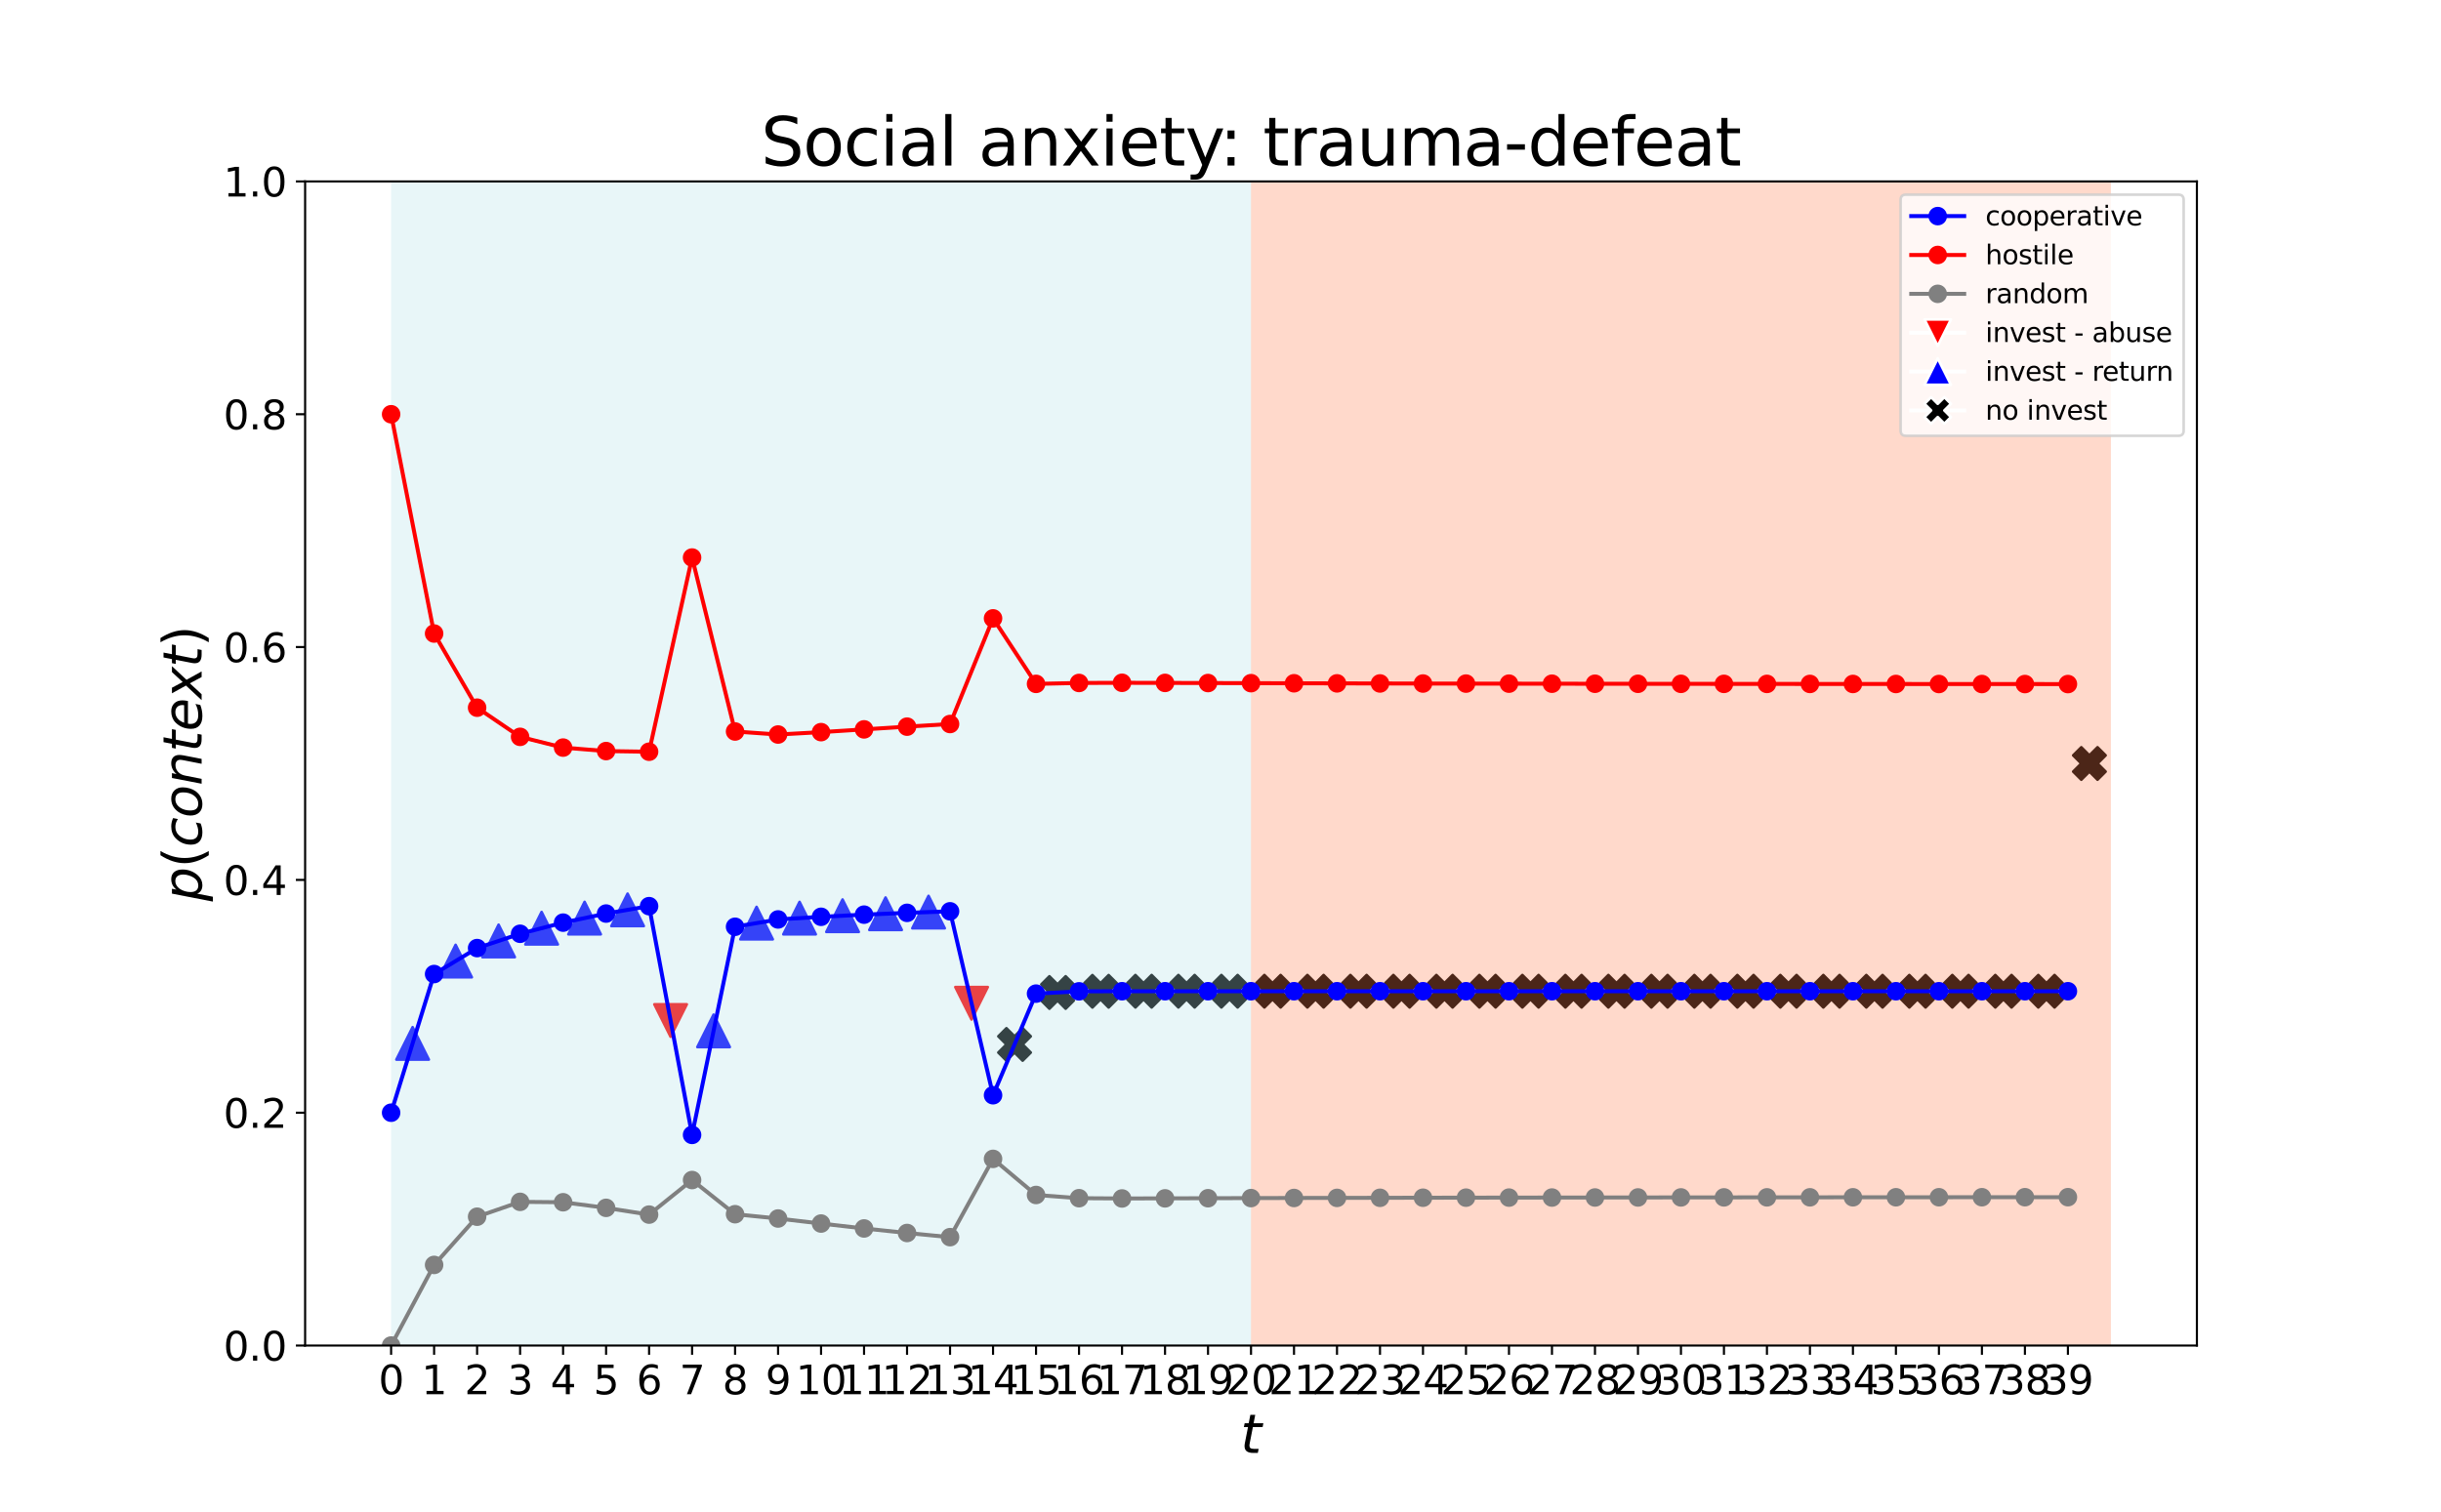 <?xml version="1.0" encoding="utf-8" standalone="no"?>
<!DOCTYPE svg PUBLIC "-//W3C//DTD SVG 1.1//EN"
  "http://www.w3.org/Graphics/SVG/1.1/DTD/svg11.dtd">
<svg height="570.96pt" version="1.1" viewBox="0 0 921.6 570.96" width="921.6pt" xmlns="http://www.w3.org/2000/svg" xmlns:xlink="http://www.w3.org/1999/xlink">
 <defs>
  <style type="text/css">*{stroke-linecap:butt;stroke-linejoin:round;}</style>
 </defs>
 <g id="figure_1">
  <g id="patch_1">
   <path d="M 0 570.96 
L 921.6 570.96 
L 921.6 0 
L 0 0 
z
" style="fill:#ffffff;"/>
  </g>
  <g id="axes_1">
   <g id="patch_2">
    <path d="M 115.2 508.154 
L 829.44 508.154 
L 829.44 68.515 
L 115.2 68.515 
z
" style="fill:#ffffff;"/>
   </g>
   <g id="PathCollection_1">
    <path clip-path="url(#p56ffa390a8)" d="M 155.782 387.919 
L 149.658 400.167 
L 161.906 400.167 
z
" style="fill:#0000ff;stroke:#0000ff;"/>
    <path clip-path="url(#p56ffa390a8)" d="M 172.015 356.832 
L 165.891 369.08 
L 178.138 369.08 
z
" style="fill:#0000ff;stroke:#0000ff;"/>
    <path clip-path="url(#p56ffa390a8)" d="M 188.247 349.228 
L 182.124 361.476 
L 194.371 361.476 
z
" style="fill:#0000ff;stroke:#0000ff;"/>
    <path clip-path="url(#p56ffa390a8)" d="M 204.48 344.423 
L 198.356 356.671 
L 210.604 356.671 
z
" style="fill:#0000ff;stroke:#0000ff;"/>
    <path clip-path="url(#p56ffa390a8)" d="M 220.713 340.605 
L 214.589 352.852 
L 226.836 352.852 
z
" style="fill:#0000ff;stroke:#0000ff;"/>
    <path clip-path="url(#p56ffa390a8)" d="M 236.945 337.494 
L 230.822 349.741 
L 243.069 349.741 
z
" style="fill:#0000ff;stroke:#0000ff;"/>
    <path clip-path="url(#p56ffa390a8)" d="M 253.178 391.538 
L 259.302 379.291 
L 247.054 379.291 
z
" style="fill:#ff0000;stroke:#ff0000;"/>
    <path clip-path="url(#p56ffa390a8)" d="M 269.411 383.184 
L 263.287 395.432 
L 275.535 395.432 
z
" style="fill:#0000ff;stroke:#0000ff;"/>
    <path clip-path="url(#p56ffa390a8)" d="M 285.644 342.499 
L 279.52 354.747 
L 291.767 354.747 
z
" style="fill:#0000ff;stroke:#0000ff;"/>
    <path clip-path="url(#p56ffa390a8)" d="M 301.876 340.615 
L 295.753 352.862 
L 308 352.862 
z
" style="fill:#0000ff;stroke:#0000ff;"/>
    <path clip-path="url(#p56ffa390a8)" d="M 318.109 339.708 
L 311.985 351.956 
L 324.233 351.956 
z
" style="fill:#0000ff;stroke:#0000ff;"/>
    <path clip-path="url(#p56ffa390a8)" d="M 334.342 338.96 
L 328.218 351.208 
L 340.466 351.208 
z
" style="fill:#0000ff;stroke:#0000ff;"/>
    <path clip-path="url(#p56ffa390a8)" d="M 350.575 338.331 
L 344.451 350.579 
L 356.698 350.579 
z
" style="fill:#0000ff;stroke:#0000ff;"/>
    <path clip-path="url(#p56ffa390a8)" d="M 366.807 385.021 
L 372.931 372.774 
L 360.684 372.774 
z
" style="fill:#ff0000;stroke:#ff0000;"/>
    <path clip-path="url(#p56ffa390a8)" d="M 379.978 400.565 
L 383.04 397.503 
L 386.102 400.565 
L 389.164 397.503 
L 386.102 394.441 
L 389.164 391.379 
L 386.102 388.317 
L 383.04 391.379 
L 379.978 388.317 
L 376.916 391.379 
L 379.978 394.441 
L 376.916 397.503 
z
" style="stroke:#000000;"/>
    <path clip-path="url(#p56ffa390a8)" d="M 396.211 380.945 
L 399.273 377.883 
L 402.335 380.945 
L 405.396 377.883 
L 402.335 374.821 
L 405.396 371.759 
L 402.335 368.697 
L 399.273 371.759 
L 396.211 368.697 
L 393.149 371.759 
L 396.211 374.821 
L 393.149 377.883 
z
" style="stroke:#000000;"/>
    <path clip-path="url(#p56ffa390a8)" d="M 412.444 380.492 
L 415.505 377.43 
L 418.567 380.492 
L 421.629 377.43 
L 418.567 374.368 
L 421.629 371.307 
L 418.567 368.245 
L 415.505 371.307 
L 412.444 368.245 
L 409.382 371.307 
L 412.444 374.368 
L 409.382 377.43 
z
" style="stroke:#000000;"/>
    <path clip-path="url(#p56ffa390a8)" d="M 428.676 380.472 
L 431.738 377.41 
L 434.8 380.472 
L 437.862 377.41 
L 434.8 374.348 
L 437.862 371.286 
L 434.8 368.224 
L 431.738 371.286 
L 428.676 368.224 
L 425.614 371.286 
L 428.676 374.348 
L 425.614 377.41 
z
" style="stroke:#000000;"/>
    <path clip-path="url(#p56ffa390a8)" d="M 444.909 380.47 
L 447.971 377.408 
L 451.033 380.47 
L 454.095 377.408 
L 451.033 374.346 
L 454.095 371.284 
L 451.033 368.223 
L 447.971 371.284 
L 444.909 368.223 
L 441.847 371.284 
L 444.909 374.346 
L 441.847 377.408 
z
" style="stroke:#000000;"/>
    <path clip-path="url(#p56ffa390a8)" d="M 461.142 380.47 
L 464.204 377.408 
L 467.265 380.47 
L 470.327 377.408 
L 467.265 374.347 
L 470.327 371.285 
L 467.265 368.223 
L 464.204 371.285 
L 461.142 368.223 
L 458.08 371.285 
L 461.142 374.347 
L 458.08 377.408 
z
" style="stroke:#000000;"/>
    <path clip-path="url(#p56ffa390a8)" d="M 477.375 380.471 
L 480.436 377.409 
L 483.498 380.471 
L 486.56 377.409 
L 483.498 374.347 
L 486.56 371.285 
L 483.498 368.223 
L 480.436 371.285 
L 477.375 368.223 
L 474.313 371.285 
L 477.375 374.347 
L 474.313 377.409 
z
" style="stroke:#000000;"/>
    <path clip-path="url(#p56ffa390a8)" d="M 493.607 380.471 
L 496.669 377.409 
L 499.731 380.471 
L 502.793 377.409 
L 499.731 374.347 
L 502.793 371.285 
L 499.731 368.224 
L 496.669 371.285 
L 493.607 368.224 
L 490.545 371.285 
L 493.607 374.347 
L 490.545 377.409 
z
" style="stroke:#000000;"/>
    <path clip-path="url(#p56ffa390a8)" d="M 509.84 380.471 
L 512.902 377.409 
L 515.964 380.471 
L 519.026 377.409 
L 515.964 374.348 
L 519.026 371.286 
L 515.964 368.224 
L 512.902 371.286 
L 509.84 368.224 
L 506.778 371.286 
L 509.84 374.348 
L 506.778 377.409 
z
" style="stroke:#000000;"/>
    <path clip-path="url(#p56ffa390a8)" d="M 526.073 380.472 
L 529.135 377.41 
L 532.196 380.472 
L 535.258 377.41 
L 532.196 374.348 
L 535.258 371.286 
L 532.196 368.224 
L 529.135 371.286 
L 526.073 368.224 
L 523.011 371.286 
L 526.073 374.348 
L 523.011 377.41 
z
" style="stroke:#000000;"/>
    <path clip-path="url(#p56ffa390a8)" d="M 542.305 380.472 
L 545.367 377.41 
L 548.429 380.472 
L 551.491 377.41 
L 548.429 374.348 
L 551.491 371.286 
L 548.429 368.224 
L 545.367 371.286 
L 542.305 368.224 
L 539.244 371.286 
L 542.305 374.348 
L 539.244 377.41 
z
" style="stroke:#000000;"/>
    <path clip-path="url(#p56ffa390a8)" d="M 558.538 380.472 
L 561.6 377.41 
L 564.662 380.472 
L 567.724 377.41 
L 564.662 374.348 
L 567.724 371.286 
L 564.662 368.224 
L 561.6 371.286 
L 558.538 368.224 
L 555.476 371.286 
L 558.538 374.348 
L 555.476 377.41 
z
" style="stroke:#000000;"/>
    <path clip-path="url(#p56ffa390a8)" d="M 574.771 380.472 
L 577.833 377.41 
L 580.895 380.472 
L 583.956 377.41 
L 580.895 374.348 
L 583.956 371.286 
L 580.895 368.224 
L 577.833 371.286 
L 574.771 368.224 
L 571.709 371.286 
L 574.771 374.348 
L 571.709 377.41 
z
" style="stroke:#000000;"/>
    <path clip-path="url(#p56ffa390a8)" d="M 591.004 380.472 
L 594.065 377.41 
L 597.127 380.472 
L 600.189 377.41 
L 597.127 374.348 
L 600.189 371.286 
L 597.127 368.224 
L 594.065 371.286 
L 591.004 368.224 
L 587.942 371.286 
L 591.004 374.348 
L 587.942 377.41 
z
" style="stroke:#000000;"/>
    <path clip-path="url(#p56ffa390a8)" d="M 607.236 380.472 
L 610.298 377.41 
L 613.36 380.472 
L 616.422 377.41 
L 613.36 374.348 
L 616.422 371.286 
L 613.36 368.225 
L 610.298 371.286 
L 607.236 368.225 
L 604.174 371.286 
L 607.236 374.348 
L 604.174 377.41 
z
" style="stroke:#000000;"/>
    <path clip-path="url(#p56ffa390a8)" d="M 623.469 380.472 
L 626.531 377.41 
L 629.593 380.472 
L 632.655 377.41 
L 629.593 374.348 
L 632.655 371.286 
L 629.593 368.225 
L 626.531 371.286 
L 623.469 368.225 
L 620.407 371.286 
L 623.469 374.348 
L 620.407 377.41 
z
" style="stroke:#000000;"/>
    <path clip-path="url(#p56ffa390a8)" d="M 639.702 380.472 
L 642.764 377.41 
L 645.825 380.472 
L 648.887 377.41 
L 645.825 374.348 
L 648.887 371.286 
L 645.825 368.225 
L 642.764 371.286 
L 639.702 368.225 
L 636.64 371.286 
L 639.702 374.348 
L 636.64 377.41 
z
" style="stroke:#000000;"/>
    <path clip-path="url(#p56ffa390a8)" d="M 655.935 380.472 
L 658.996 377.41 
L 662.058 380.472 
L 665.12 377.41 
L 662.058 374.348 
L 665.12 371.286 
L 662.058 368.225 
L 658.996 371.286 
L 655.935 368.225 
L 652.873 371.286 
L 655.935 374.348 
L 652.873 377.41 
z
" style="stroke:#000000;"/>
    <path clip-path="url(#p56ffa390a8)" d="M 672.167 380.472 
L 675.229 377.41 
L 678.291 380.472 
L 681.353 377.41 
L 678.291 374.348 
L 681.353 371.286 
L 678.291 368.225 
L 675.229 371.286 
L 672.167 368.225 
L 669.105 371.286 
L 672.167 374.348 
L 669.105 377.41 
z
" style="stroke:#000000;"/>
    <path clip-path="url(#p56ffa390a8)" d="M 688.4 380.472 
L 691.462 377.41 
L 694.524 380.472 
L 697.586 377.41 
L 694.524 374.348 
L 697.586 371.286 
L 694.524 368.225 
L 691.462 371.286 
L 688.4 368.225 
L 685.338 371.286 
L 688.4 374.348 
L 685.338 377.41 
z
" style="stroke:#000000;"/>
    <path clip-path="url(#p56ffa390a8)" d="M 704.633 380.472 
L 707.695 377.41 
L 710.756 380.472 
L 713.818 377.41 
L 710.756 374.348 
L 713.818 371.286 
L 710.756 368.225 
L 707.695 371.286 
L 704.633 368.225 
L 701.571 371.286 
L 704.633 374.348 
L 701.571 377.41 
z
" style="stroke:#000000;"/>
    <path clip-path="url(#p56ffa390a8)" d="M 720.865 380.472 
L 723.927 377.41 
L 726.989 380.472 
L 730.051 377.41 
L 726.989 374.348 
L 730.051 371.286 
L 726.989 368.225 
L 723.927 371.286 
L 720.865 368.225 
L 717.804 371.286 
L 720.865 374.348 
L 717.804 377.41 
z
" style="stroke:#000000;"/>
    <path clip-path="url(#p56ffa390a8)" d="M 737.098 380.472 
L 740.16 377.41 
L 743.222 380.472 
L 746.284 377.41 
L 743.222 374.348 
L 746.284 371.286 
L 743.222 368.224 
L 740.16 371.286 
L 737.098 368.224 
L 734.036 371.286 
L 737.098 374.348 
L 734.036 377.41 
z
" style="stroke:#000000;"/>
    <path clip-path="url(#p56ffa390a8)" d="M 753.331 380.472 
L 756.393 377.41 
L 759.455 380.472 
L 762.516 377.41 
L 759.455 374.348 
L 762.516 371.286 
L 759.455 368.224 
L 756.393 371.286 
L 753.331 368.224 
L 750.269 371.286 
L 753.331 374.348 
L 750.269 377.41 
z
" style="stroke:#000000;"/>
    <path clip-path="url(#p56ffa390a8)" d="M 769.564 380.472 
L 772.625 377.41 
L 775.687 380.472 
L 778.749 377.41 
L 775.687 374.348 
L 778.749 371.286 
L 775.687 368.224 
L 772.625 371.286 
L 769.564 368.224 
L 766.502 371.286 
L 769.564 374.348 
L 766.502 377.41 
z
" style="stroke:#000000;"/>
    <path clip-path="url(#p56ffa390a8)" d="M 785.796 294.459 
L 788.858 291.397 
L 791.92 294.459 
L 794.982 291.397 
L 791.92 288.335 
L 794.982 285.273 
L 791.92 282.211 
L 788.858 285.273 
L 785.796 282.211 
L 782.734 285.273 
L 785.796 288.335 
L 782.734 291.397 
z
" style="stroke:#000000;"/>
   </g>
   <g id="patch_3">
    <path clip-path="url(#p56ffa390a8)" d="M 147.665 508.154 
L 147.665 68.515 
L 472.32 68.515 
L 472.32 508.154 
z
" style="fill:#b0e0e6;opacity:0.3;"/>
   </g>
   <g id="patch_4">
    <path clip-path="url(#p56ffa390a8)" d="M 472.32 508.154 
L 472.32 68.515 
L 796.975 68.515 
L 796.975 508.154 
z
" style="fill:#ff7f50;opacity:0.3;"/>
   </g>
   <g id="matplotlib.axis_1">
    <g id="xtick_1">
     <g id="line2d_1">
      <defs>
       <path d="M 0 0 
L 0 3.5 
" id="m8321459225" style="stroke:#000000;stroke-width:0.8;"/>
      </defs>
      <g>
       <use style="stroke:#000000;stroke-width:0.8;" x="147.665" xlink:href="#m8321459225" y="508.154"/>
      </g>
     </g>
     <g id="text_1">
      <!-- 0 -->
      <g transform="translate(142.894 526.552)scale(0.15 -0.15)">
       <defs>
        <path d="M 2034 4250 
Q 1547 4250 1301 3770 
Q 1056 3291 1056 2328 
Q 1056 1369 1301 889 
Q 1547 409 2034 409 
Q 2525 409 2770 889 
Q 3016 1369 3016 2328 
Q 3016 3291 2770 3770 
Q 2525 4250 2034 4250 
z
M 2034 4750 
Q 2819 4750 3233 4129 
Q 3647 3509 3647 2328 
Q 3647 1150 3233 529 
Q 2819 -91 2034 -91 
Q 1250 -91 836 529 
Q 422 1150 422 2328 
Q 422 3509 836 4129 
Q 1250 4750 2034 4750 
z
" id="DejaVuSans-30" transform="scale(0.016)"/>
       </defs>
       <use xlink:href="#DejaVuSans-30"/>
      </g>
     </g>
    </g>
    <g id="xtick_2">
     <g id="line2d_2">
      <g>
       <use style="stroke:#000000;stroke-width:0.8;" x="163.898" xlink:href="#m8321459225" y="508.154"/>
      </g>
     </g>
     <g id="text_2">
      <!-- 1 -->
      <g transform="translate(159.126 526.552)scale(0.15 -0.15)">
       <defs>
        <path d="M 794 531 
L 1825 531 
L 1825 4091 
L 703 3866 
L 703 4441 
L 1819 4666 
L 2450 4666 
L 2450 531 
L 3481 531 
L 3481 0 
L 794 0 
L 794 531 
z
" id="DejaVuSans-31" transform="scale(0.016)"/>
       </defs>
       <use xlink:href="#DejaVuSans-31"/>
      </g>
     </g>
    </g>
    <g id="xtick_3">
     <g id="line2d_3">
      <g>
       <use style="stroke:#000000;stroke-width:0.8;" x="180.131" xlink:href="#m8321459225" y="508.154"/>
      </g>
     </g>
     <g id="text_3">
      <!-- 2 -->
      <g transform="translate(175.359 526.552)scale(0.15 -0.15)">
       <defs>
        <path d="M 1228 531 
L 3431 531 
L 3431 0 
L 469 0 
L 469 531 
Q 828 903 1448 1529 
Q 2069 2156 2228 2338 
Q 2531 2678 2651 2914 
Q 2772 3150 2772 3378 
Q 2772 3750 2511 3984 
Q 2250 4219 1831 4219 
Q 1534 4219 1204 4116 
Q 875 4013 500 3803 
L 500 4441 
Q 881 4594 1212 4672 
Q 1544 4750 1819 4750 
Q 2544 4750 2975 4387 
Q 3406 4025 3406 3419 
Q 3406 3131 3298 2873 
Q 3191 2616 2906 2266 
Q 2828 2175 2409 1742 
Q 1991 1309 1228 531 
z
" id="DejaVuSans-32" transform="scale(0.016)"/>
       </defs>
       <use xlink:href="#DejaVuSans-32"/>
      </g>
     </g>
    </g>
    <g id="xtick_4">
     <g id="line2d_4">
      <g>
       <use style="stroke:#000000;stroke-width:0.8;" x="196.364" xlink:href="#m8321459225" y="508.154"/>
      </g>
     </g>
     <g id="text_4">
      <!-- 3 -->
      <g transform="translate(191.592 526.552)scale(0.15 -0.15)">
       <defs>
        <path d="M 2597 2516 
Q 3050 2419 3304 2112 
Q 3559 1806 3559 1356 
Q 3559 666 3084 287 
Q 2609 -91 1734 -91 
Q 1441 -91 1130 -33 
Q 819 25 488 141 
L 488 750 
Q 750 597 1062 519 
Q 1375 441 1716 441 
Q 2309 441 2620 675 
Q 2931 909 2931 1356 
Q 2931 1769 2642 2001 
Q 2353 2234 1838 2234 
L 1294 2234 
L 1294 2753 
L 1863 2753 
Q 2328 2753 2575 2939 
Q 2822 3125 2822 3475 
Q 2822 3834 2567 4026 
Q 2313 4219 1838 4219 
Q 1578 4219 1281 4162 
Q 984 4106 628 3988 
L 628 4550 
Q 988 4650 1302 4700 
Q 1616 4750 1894 4750 
Q 2613 4750 3031 4423 
Q 3450 4097 3450 3541 
Q 3450 3153 3228 2886 
Q 3006 2619 2597 2516 
z
" id="DejaVuSans-33" transform="scale(0.016)"/>
       </defs>
       <use xlink:href="#DejaVuSans-33"/>
      </g>
     </g>
    </g>
    <g id="xtick_5">
     <g id="line2d_5">
      <g>
       <use style="stroke:#000000;stroke-width:0.8;" x="212.596" xlink:href="#m8321459225" y="508.154"/>
      </g>
     </g>
     <g id="text_5">
      <!-- 4 -->
      <g transform="translate(207.824 526.552)scale(0.15 -0.15)">
       <defs>
        <path d="M 2419 4116 
L 825 1625 
L 2419 1625 
L 2419 4116 
z
M 2253 4666 
L 3047 4666 
L 3047 1625 
L 3713 1625 
L 3713 1100 
L 3047 1100 
L 3047 0 
L 2419 0 
L 2419 1100 
L 313 1100 
L 313 1709 
L 2253 4666 
z
" id="DejaVuSans-34" transform="scale(0.016)"/>
       </defs>
       <use xlink:href="#DejaVuSans-34"/>
      </g>
     </g>
    </g>
    <g id="xtick_6">
     <g id="line2d_6">
      <g>
       <use style="stroke:#000000;stroke-width:0.8;" x="228.829" xlink:href="#m8321459225" y="508.154"/>
      </g>
     </g>
     <g id="text_6">
      <!-- 5 -->
      <g transform="translate(224.057 526.552)scale(0.15 -0.15)">
       <defs>
        <path d="M 691 4666 
L 3169 4666 
L 3169 4134 
L 1269 4134 
L 1269 2991 
Q 1406 3038 1543 3061 
Q 1681 3084 1819 3084 
Q 2600 3084 3056 2656 
Q 3513 2228 3513 1497 
Q 3513 744 3044 326 
Q 2575 -91 1722 -91 
Q 1428 -91 1123 -41 
Q 819 9 494 109 
L 494 744 
Q 775 591 1075 516 
Q 1375 441 1709 441 
Q 2250 441 2565 725 
Q 2881 1009 2881 1497 
Q 2881 1984 2565 2268 
Q 2250 2553 1709 2553 
Q 1456 2553 1204 2497 
Q 953 2441 691 2322 
L 691 4666 
z
" id="DejaVuSans-35" transform="scale(0.016)"/>
       </defs>
       <use xlink:href="#DejaVuSans-35"/>
      </g>
     </g>
    </g>
    <g id="xtick_7">
     <g id="line2d_7">
      <g>
       <use style="stroke:#000000;stroke-width:0.8;" x="245.062" xlink:href="#m8321459225" y="508.154"/>
      </g>
     </g>
     <g id="text_7">
      <!-- 6 -->
      <g transform="translate(240.29 526.552)scale(0.15 -0.15)">
       <defs>
        <path d="M 2113 2584 
Q 1688 2584 1439 2293 
Q 1191 2003 1191 1497 
Q 1191 994 1439 701 
Q 1688 409 2113 409 
Q 2538 409 2786 701 
Q 3034 994 3034 1497 
Q 3034 2003 2786 2293 
Q 2538 2584 2113 2584 
z
M 3366 4563 
L 3366 3988 
Q 3128 4100 2886 4159 
Q 2644 4219 2406 4219 
Q 1781 4219 1451 3797 
Q 1122 3375 1075 2522 
Q 1259 2794 1537 2939 
Q 1816 3084 2150 3084 
Q 2853 3084 3261 2657 
Q 3669 2231 3669 1497 
Q 3669 778 3244 343 
Q 2819 -91 2113 -91 
Q 1303 -91 875 529 
Q 447 1150 447 2328 
Q 447 3434 972 4092 
Q 1497 4750 2381 4750 
Q 2619 4750 2861 4703 
Q 3103 4656 3366 4563 
z
" id="DejaVuSans-36" transform="scale(0.016)"/>
       </defs>
       <use xlink:href="#DejaVuSans-36"/>
      </g>
     </g>
    </g>
    <g id="xtick_8">
     <g id="line2d_8">
      <g>
       <use style="stroke:#000000;stroke-width:0.8;" x="261.295" xlink:href="#m8321459225" y="508.154"/>
      </g>
     </g>
     <g id="text_8">
      <!-- 7 -->
      <g transform="translate(256.523 526.552)scale(0.15 -0.15)">
       <defs>
        <path d="M 525 4666 
L 3525 4666 
L 3525 4397 
L 1831 0 
L 1172 0 
L 2766 4134 
L 525 4134 
L 525 4666 
z
" id="DejaVuSans-37" transform="scale(0.016)"/>
       </defs>
       <use xlink:href="#DejaVuSans-37"/>
      </g>
     </g>
    </g>
    <g id="xtick_9">
     <g id="line2d_9">
      <g>
       <use style="stroke:#000000;stroke-width:0.8;" x="277.527" xlink:href="#m8321459225" y="508.154"/>
      </g>
     </g>
     <g id="text_9">
      <!-- 8 -->
      <g transform="translate(272.755 526.552)scale(0.15 -0.15)">
       <defs>
        <path d="M 2034 2216 
Q 1584 2216 1326 1975 
Q 1069 1734 1069 1313 
Q 1069 891 1326 650 
Q 1584 409 2034 409 
Q 2484 409 2743 651 
Q 3003 894 3003 1313 
Q 3003 1734 2745 1975 
Q 2488 2216 2034 2216 
z
M 1403 2484 
Q 997 2584 770 2862 
Q 544 3141 544 3541 
Q 544 4100 942 4425 
Q 1341 4750 2034 4750 
Q 2731 4750 3128 4425 
Q 3525 4100 3525 3541 
Q 3525 3141 3298 2862 
Q 3072 2584 2669 2484 
Q 3125 2378 3379 2068 
Q 3634 1759 3634 1313 
Q 3634 634 3220 271 
Q 2806 -91 2034 -91 
Q 1263 -91 848 271 
Q 434 634 434 1313 
Q 434 1759 690 2068 
Q 947 2378 1403 2484 
z
M 1172 3481 
Q 1172 3119 1398 2916 
Q 1625 2713 2034 2713 
Q 2441 2713 2670 2916 
Q 2900 3119 2900 3481 
Q 2900 3844 2670 4047 
Q 2441 4250 2034 4250 
Q 1625 4250 1398 4047 
Q 1172 3844 1172 3481 
z
" id="DejaVuSans-38" transform="scale(0.016)"/>
       </defs>
       <use xlink:href="#DejaVuSans-38"/>
      </g>
     </g>
    </g>
    <g id="xtick_10">
     <g id="line2d_10">
      <g>
       <use style="stroke:#000000;stroke-width:0.8;" x="293.76" xlink:href="#m8321459225" y="508.154"/>
      </g>
     </g>
     <g id="text_10">
      <!-- 9 -->
      <g transform="translate(288.988 526.552)scale(0.15 -0.15)">
       <defs>
        <path d="M 703 97 
L 703 672 
Q 941 559 1184 500 
Q 1428 441 1663 441 
Q 2288 441 2617 861 
Q 2947 1281 2994 2138 
Q 2813 1869 2534 1725 
Q 2256 1581 1919 1581 
Q 1219 1581 811 2004 
Q 403 2428 403 3163 
Q 403 3881 828 4315 
Q 1253 4750 1959 4750 
Q 2769 4750 3195 4129 
Q 3622 3509 3622 2328 
Q 3622 1225 3098 567 
Q 2575 -91 1691 -91 
Q 1453 -91 1209 -44 
Q 966 3 703 97 
z
M 1959 2075 
Q 2384 2075 2632 2365 
Q 2881 2656 2881 3163 
Q 2881 3666 2632 3958 
Q 2384 4250 1959 4250 
Q 1534 4250 1286 3958 
Q 1038 3666 1038 3163 
Q 1038 2656 1286 2365 
Q 1534 2075 1959 2075 
z
" id="DejaVuSans-39" transform="scale(0.016)"/>
       </defs>
       <use xlink:href="#DejaVuSans-39"/>
      </g>
     </g>
    </g>
    <g id="xtick_11">
     <g id="line2d_11">
      <g>
       <use style="stroke:#000000;stroke-width:0.8;" x="309.993" xlink:href="#m8321459225" y="508.154"/>
      </g>
     </g>
     <g id="text_11">
      <!-- 10 -->
      <g transform="translate(300.449 526.552)scale(0.15 -0.15)">
       <use xlink:href="#DejaVuSans-31"/>
       <use x="63.623" xlink:href="#DejaVuSans-30"/>
      </g>
     </g>
    </g>
    <g id="xtick_12">
     <g id="line2d_12">
      <g>
       <use style="stroke:#000000;stroke-width:0.8;" x="326.225" xlink:href="#m8321459225" y="508.154"/>
      </g>
     </g>
     <g id="text_12">
      <!-- 11 -->
      <g transform="translate(316.682 526.552)scale(0.15 -0.15)">
       <use xlink:href="#DejaVuSans-31"/>
       <use x="63.623" xlink:href="#DejaVuSans-31"/>
      </g>
     </g>
    </g>
    <g id="xtick_13">
     <g id="line2d_13">
      <g>
       <use style="stroke:#000000;stroke-width:0.8;" x="342.458" xlink:href="#m8321459225" y="508.154"/>
      </g>
     </g>
     <g id="text_13">
      <!-- 12 -->
      <g transform="translate(332.914 526.552)scale(0.15 -0.15)">
       <use xlink:href="#DejaVuSans-31"/>
       <use x="63.623" xlink:href="#DejaVuSans-32"/>
      </g>
     </g>
    </g>
    <g id="xtick_14">
     <g id="line2d_14">
      <g>
       <use style="stroke:#000000;stroke-width:0.8;" x="358.691" xlink:href="#m8321459225" y="508.154"/>
      </g>
     </g>
     <g id="text_14">
      <!-- 13 -->
      <g transform="translate(349.147 526.552)scale(0.15 -0.15)">
       <use xlink:href="#DejaVuSans-31"/>
       <use x="63.623" xlink:href="#DejaVuSans-33"/>
      </g>
     </g>
    </g>
    <g id="xtick_15">
     <g id="line2d_15">
      <g>
       <use style="stroke:#000000;stroke-width:0.8;" x="374.924" xlink:href="#m8321459225" y="508.154"/>
      </g>
     </g>
     <g id="text_15">
      <!-- 14 -->
      <g transform="translate(365.38 526.552)scale(0.15 -0.15)">
       <use xlink:href="#DejaVuSans-31"/>
       <use x="63.623" xlink:href="#DejaVuSans-34"/>
      </g>
     </g>
    </g>
    <g id="xtick_16">
     <g id="line2d_16">
      <g>
       <use style="stroke:#000000;stroke-width:0.8;" x="391.156" xlink:href="#m8321459225" y="508.154"/>
      </g>
     </g>
     <g id="text_16">
      <!-- 15 -->
      <g transform="translate(381.613 526.552)scale(0.15 -0.15)">
       <use xlink:href="#DejaVuSans-31"/>
       <use x="63.623" xlink:href="#DejaVuSans-35"/>
      </g>
     </g>
    </g>
    <g id="xtick_17">
     <g id="line2d_17">
      <g>
       <use style="stroke:#000000;stroke-width:0.8;" x="407.389" xlink:href="#m8321459225" y="508.154"/>
      </g>
     </g>
     <g id="text_17">
      <!-- 16 -->
      <g transform="translate(397.845 526.552)scale(0.15 -0.15)">
       <use xlink:href="#DejaVuSans-31"/>
       <use x="63.623" xlink:href="#DejaVuSans-36"/>
      </g>
     </g>
    </g>
    <g id="xtick_18">
     <g id="line2d_18">
      <g>
       <use style="stroke:#000000;stroke-width:0.8;" x="423.622" xlink:href="#m8321459225" y="508.154"/>
      </g>
     </g>
     <g id="text_18">
      <!-- 17 -->
      <g transform="translate(414.078 526.552)scale(0.15 -0.15)">
       <use xlink:href="#DejaVuSans-31"/>
       <use x="63.623" xlink:href="#DejaVuSans-37"/>
      </g>
     </g>
    </g>
    <g id="xtick_19">
     <g id="line2d_19">
      <g>
       <use style="stroke:#000000;stroke-width:0.8;" x="439.855" xlink:href="#m8321459225" y="508.154"/>
      </g>
     </g>
     <g id="text_19">
      <!-- 18 -->
      <g transform="translate(430.311 526.552)scale(0.15 -0.15)">
       <use xlink:href="#DejaVuSans-31"/>
       <use x="63.623" xlink:href="#DejaVuSans-38"/>
      </g>
     </g>
    </g>
    <g id="xtick_20">
     <g id="line2d_20">
      <g>
       <use style="stroke:#000000;stroke-width:0.8;" x="456.087" xlink:href="#m8321459225" y="508.154"/>
      </g>
     </g>
     <g id="text_20">
      <!-- 19 -->
      <g transform="translate(446.544 526.552)scale(0.15 -0.15)">
       <use xlink:href="#DejaVuSans-31"/>
       <use x="63.623" xlink:href="#DejaVuSans-39"/>
      </g>
     </g>
    </g>
    <g id="xtick_21">
     <g id="line2d_21">
      <g>
       <use style="stroke:#000000;stroke-width:0.8;" x="472.32" xlink:href="#m8321459225" y="508.154"/>
      </g>
     </g>
     <g id="text_21">
      <!-- 20 -->
      <g transform="translate(462.776 526.552)scale(0.15 -0.15)">
       <use xlink:href="#DejaVuSans-32"/>
       <use x="63.623" xlink:href="#DejaVuSans-30"/>
      </g>
     </g>
    </g>
    <g id="xtick_22">
     <g id="line2d_22">
      <g>
       <use style="stroke:#000000;stroke-width:0.8;" x="488.553" xlink:href="#m8321459225" y="508.154"/>
      </g>
     </g>
     <g id="text_22">
      <!-- 21 -->
      <g transform="translate(479.009 526.552)scale(0.15 -0.15)">
       <use xlink:href="#DejaVuSans-32"/>
       <use x="63.623" xlink:href="#DejaVuSans-31"/>
      </g>
     </g>
    </g>
    <g id="xtick_23">
     <g id="line2d_23">
      <g>
       <use style="stroke:#000000;stroke-width:0.8;" x="504.785" xlink:href="#m8321459225" y="508.154"/>
      </g>
     </g>
     <g id="text_23">
      <!-- 22 -->
      <g transform="translate(495.242 526.552)scale(0.15 -0.15)">
       <use xlink:href="#DejaVuSans-32"/>
       <use x="63.623" xlink:href="#DejaVuSans-32"/>
      </g>
     </g>
    </g>
    <g id="xtick_24">
     <g id="line2d_24">
      <g>
       <use style="stroke:#000000;stroke-width:0.8;" x="521.018" xlink:href="#m8321459225" y="508.154"/>
      </g>
     </g>
     <g id="text_24">
      <!-- 23 -->
      <g transform="translate(511.474 526.552)scale(0.15 -0.15)">
       <use xlink:href="#DejaVuSans-32"/>
       <use x="63.623" xlink:href="#DejaVuSans-33"/>
      </g>
     </g>
    </g>
    <g id="xtick_25">
     <g id="line2d_25">
      <g>
       <use style="stroke:#000000;stroke-width:0.8;" x="537.251" xlink:href="#m8321459225" y="508.154"/>
      </g>
     </g>
     <g id="text_25">
      <!-- 24 -->
      <g transform="translate(527.707 526.552)scale(0.15 -0.15)">
       <use xlink:href="#DejaVuSans-32"/>
       <use x="63.623" xlink:href="#DejaVuSans-34"/>
      </g>
     </g>
    </g>
    <g id="xtick_26">
     <g id="line2d_26">
      <g>
       <use style="stroke:#000000;stroke-width:0.8;" x="553.484" xlink:href="#m8321459225" y="508.154"/>
      </g>
     </g>
     <g id="text_26">
      <!-- 25 -->
      <g transform="translate(543.94 526.552)scale(0.15 -0.15)">
       <use xlink:href="#DejaVuSans-32"/>
       <use x="63.623" xlink:href="#DejaVuSans-35"/>
      </g>
     </g>
    </g>
    <g id="xtick_27">
     <g id="line2d_27">
      <g>
       <use style="stroke:#000000;stroke-width:0.8;" x="569.716" xlink:href="#m8321459225" y="508.154"/>
      </g>
     </g>
     <g id="text_27">
      <!-- 26 -->
      <g transform="translate(560.173 526.552)scale(0.15 -0.15)">
       <use xlink:href="#DejaVuSans-32"/>
       <use x="63.623" xlink:href="#DejaVuSans-36"/>
      </g>
     </g>
    </g>
    <g id="xtick_28">
     <g id="line2d_28">
      <g>
       <use style="stroke:#000000;stroke-width:0.8;" x="585.949" xlink:href="#m8321459225" y="508.154"/>
      </g>
     </g>
     <g id="text_28">
      <!-- 27 -->
      <g transform="translate(576.405 526.552)scale(0.15 -0.15)">
       <use xlink:href="#DejaVuSans-32"/>
       <use x="63.623" xlink:href="#DejaVuSans-37"/>
      </g>
     </g>
    </g>
    <g id="xtick_29">
     <g id="line2d_29">
      <g>
       <use style="stroke:#000000;stroke-width:0.8;" x="602.182" xlink:href="#m8321459225" y="508.154"/>
      </g>
     </g>
     <g id="text_29">
      <!-- 28 -->
      <g transform="translate(592.638 526.552)scale(0.15 -0.15)">
       <use xlink:href="#DejaVuSans-32"/>
       <use x="63.623" xlink:href="#DejaVuSans-38"/>
      </g>
     </g>
    </g>
    <g id="xtick_30">
     <g id="line2d_30">
      <g>
       <use style="stroke:#000000;stroke-width:0.8;" x="618.415" xlink:href="#m8321459225" y="508.154"/>
      </g>
     </g>
     <g id="text_30">
      <!-- 29 -->
      <g transform="translate(608.871 526.552)scale(0.15 -0.15)">
       <use xlink:href="#DejaVuSans-32"/>
       <use x="63.623" xlink:href="#DejaVuSans-39"/>
      </g>
     </g>
    </g>
    <g id="xtick_31">
     <g id="line2d_31">
      <g>
       <use style="stroke:#000000;stroke-width:0.8;" x="634.647" xlink:href="#m8321459225" y="508.154"/>
      </g>
     </g>
     <g id="text_31">
      <!-- 30 -->
      <g transform="translate(625.104 526.552)scale(0.15 -0.15)">
       <use xlink:href="#DejaVuSans-33"/>
       <use x="63.623" xlink:href="#DejaVuSans-30"/>
      </g>
     </g>
    </g>
    <g id="xtick_32">
     <g id="line2d_32">
      <g>
       <use style="stroke:#000000;stroke-width:0.8;" x="650.88" xlink:href="#m8321459225" y="508.154"/>
      </g>
     </g>
     <g id="text_32">
      <!-- 31 -->
      <g transform="translate(641.336 526.552)scale(0.15 -0.15)">
       <use xlink:href="#DejaVuSans-33"/>
       <use x="63.623" xlink:href="#DejaVuSans-31"/>
      </g>
     </g>
    </g>
    <g id="xtick_33">
     <g id="line2d_33">
      <g>
       <use style="stroke:#000000;stroke-width:0.8;" x="667.113" xlink:href="#m8321459225" y="508.154"/>
      </g>
     </g>
     <g id="text_33">
      <!-- 32 -->
      <g transform="translate(657.569 526.552)scale(0.15 -0.15)">
       <use xlink:href="#DejaVuSans-33"/>
       <use x="63.623" xlink:href="#DejaVuSans-32"/>
      </g>
     </g>
    </g>
    <g id="xtick_34">
     <g id="line2d_34">
      <g>
       <use style="stroke:#000000;stroke-width:0.8;" x="683.345" xlink:href="#m8321459225" y="508.154"/>
      </g>
     </g>
     <g id="text_34">
      <!-- 33 -->
      <g transform="translate(673.802 526.552)scale(0.15 -0.15)">
       <use xlink:href="#DejaVuSans-33"/>
       <use x="63.623" xlink:href="#DejaVuSans-33"/>
      </g>
     </g>
    </g>
    <g id="xtick_35">
     <g id="line2d_35">
      <g>
       <use style="stroke:#000000;stroke-width:0.8;" x="699.578" xlink:href="#m8321459225" y="508.154"/>
      </g>
     </g>
     <g id="text_35">
      <!-- 34 -->
      <g transform="translate(690.034 526.552)scale(0.15 -0.15)">
       <use xlink:href="#DejaVuSans-33"/>
       <use x="63.623" xlink:href="#DejaVuSans-34"/>
      </g>
     </g>
    </g>
    <g id="xtick_36">
     <g id="line2d_36">
      <g>
       <use style="stroke:#000000;stroke-width:0.8;" x="715.811" xlink:href="#m8321459225" y="508.154"/>
      </g>
     </g>
     <g id="text_36">
      <!-- 35 -->
      <g transform="translate(706.267 526.552)scale(0.15 -0.15)">
       <use xlink:href="#DejaVuSans-33"/>
       <use x="63.623" xlink:href="#DejaVuSans-35"/>
      </g>
     </g>
    </g>
    <g id="xtick_37">
     <g id="line2d_37">
      <g>
       <use style="stroke:#000000;stroke-width:0.8;" x="732.044" xlink:href="#m8321459225" y="508.154"/>
      </g>
     </g>
     <g id="text_37">
      <!-- 36 -->
      <g transform="translate(722.5 526.552)scale(0.15 -0.15)">
       <use xlink:href="#DejaVuSans-33"/>
       <use x="63.623" xlink:href="#DejaVuSans-36"/>
      </g>
     </g>
    </g>
    <g id="xtick_38">
     <g id="line2d_38">
      <g>
       <use style="stroke:#000000;stroke-width:0.8;" x="748.276" xlink:href="#m8321459225" y="508.154"/>
      </g>
     </g>
     <g id="text_38">
      <!-- 37 -->
      <g transform="translate(738.733 526.552)scale(0.15 -0.15)">
       <use xlink:href="#DejaVuSans-33"/>
       <use x="63.623" xlink:href="#DejaVuSans-37"/>
      </g>
     </g>
    </g>
    <g id="xtick_39">
     <g id="line2d_39">
      <g>
       <use style="stroke:#000000;stroke-width:0.8;" x="764.509" xlink:href="#m8321459225" y="508.154"/>
      </g>
     </g>
     <g id="text_39">
      <!-- 38 -->
      <g transform="translate(754.965 526.552)scale(0.15 -0.15)">
       <use xlink:href="#DejaVuSans-33"/>
       <use x="63.623" xlink:href="#DejaVuSans-38"/>
      </g>
     </g>
    </g>
    <g id="xtick_40">
     <g id="line2d_40">
      <g>
       <use style="stroke:#000000;stroke-width:0.8;" x="780.742" xlink:href="#m8321459225" y="508.154"/>
      </g>
     </g>
     <g id="text_40">
      <!-- 39 -->
      <g transform="translate(771.198 526.552)scale(0.15 -0.15)">
       <use xlink:href="#DejaVuSans-33"/>
       <use x="63.623" xlink:href="#DejaVuSans-39"/>
      </g>
     </g>
    </g>
    <g id="text_41">
     <!-- $t$ -->
     <g transform="translate(468.32 548.868)scale(0.2 -0.2)">
      <defs>
       <path d="M 2706 3500 
L 2619 3053 
L 1472 3053 
L 1100 1153 
Q 1081 1047 1072 975 
Q 1063 903 1063 863 
Q 1063 663 1183 572 
Q 1303 481 1569 481 
L 2150 481 
L 2053 0 
L 1503 0 
Q 991 0 739 200 
Q 488 400 488 806 
Q 488 878 497 964 
Q 506 1050 525 1153 
L 897 3053 
L 409 3053 
L 500 3500 
L 978 3500 
L 1172 4494 
L 1747 4494 
L 1556 3500 
L 2706 3500 
z
" id="DejaVuSans-Oblique-74" transform="scale(0.016)"/>
      </defs>
      <use transform="translate(0 0.781)" xlink:href="#DejaVuSans-Oblique-74"/>
     </g>
    </g>
   </g>
   <g id="matplotlib.axis_2">
    <g id="ytick_1">
     <g id="line2d_41">
      <defs>
       <path d="M 0 0 
L -3.5 0 
" id="m425f649036" style="stroke:#000000;stroke-width:0.8;"/>
      </defs>
      <g>
       <use style="stroke:#000000;stroke-width:0.8;" x="115.2" xlink:href="#m425f649036" y="508.154"/>
      </g>
     </g>
     <g id="text_42">
      <!-- 0.0 -->
      <g transform="translate(84.345 513.853)scale(0.15 -0.15)">
       <defs>
        <path d="M 684 794 
L 1344 794 
L 1344 0 
L 684 0 
L 684 794 
z
" id="DejaVuSans-2e" transform="scale(0.016)"/>
       </defs>
       <use xlink:href="#DejaVuSans-30"/>
       <use x="63.623" xlink:href="#DejaVuSans-2e"/>
       <use x="95.41" xlink:href="#DejaVuSans-30"/>
      </g>
     </g>
    </g>
    <g id="ytick_2">
     <g id="line2d_42">
      <g>
       <use style="stroke:#000000;stroke-width:0.8;" x="115.2" xlink:href="#m425f649036" y="420.227"/>
      </g>
     </g>
     <g id="text_43">
      <!-- 0.2 -->
      <g transform="translate(84.345 425.925)scale(0.15 -0.15)">
       <use xlink:href="#DejaVuSans-30"/>
       <use x="63.623" xlink:href="#DejaVuSans-2e"/>
       <use x="95.41" xlink:href="#DejaVuSans-32"/>
      </g>
     </g>
    </g>
    <g id="ytick_3">
     <g id="line2d_43">
      <g>
       <use style="stroke:#000000;stroke-width:0.8;" x="115.2" xlink:href="#m425f649036" y="332.299"/>
      </g>
     </g>
     <g id="text_44">
      <!-- 0.4 -->
      <g transform="translate(84.345 337.998)scale(0.15 -0.15)">
       <use xlink:href="#DejaVuSans-30"/>
       <use x="63.623" xlink:href="#DejaVuSans-2e"/>
       <use x="95.41" xlink:href="#DejaVuSans-34"/>
      </g>
     </g>
    </g>
    <g id="ytick_4">
     <g id="line2d_44">
      <g>
       <use style="stroke:#000000;stroke-width:0.8;" x="115.2" xlink:href="#m425f649036" y="244.371"/>
      </g>
     </g>
     <g id="text_45">
      <!-- 0.6 -->
      <g transform="translate(84.345 250.07)scale(0.15 -0.15)">
       <use xlink:href="#DejaVuSans-30"/>
       <use x="63.623" xlink:href="#DejaVuSans-2e"/>
       <use x="95.41" xlink:href="#DejaVuSans-36"/>
      </g>
     </g>
    </g>
    <g id="ytick_5">
     <g id="line2d_45">
      <g>
       <use style="stroke:#000000;stroke-width:0.8;" x="115.2" xlink:href="#m425f649036" y="156.443"/>
      </g>
     </g>
     <g id="text_46">
      <!-- 0.8 -->
      <g transform="translate(84.345 162.142)scale(0.15 -0.15)">
       <use xlink:href="#DejaVuSans-30"/>
       <use x="63.623" xlink:href="#DejaVuSans-2e"/>
       <use x="95.41" xlink:href="#DejaVuSans-38"/>
      </g>
     </g>
    </g>
    <g id="ytick_6">
     <g id="line2d_46">
      <g>
       <use style="stroke:#000000;stroke-width:0.8;" x="115.2" xlink:href="#m425f649036" y="68.515"/>
      </g>
     </g>
     <g id="text_47">
      <!-- 1.0 -->
      <g transform="translate(84.345 74.214)scale(0.15 -0.15)">
       <use xlink:href="#DejaVuSans-31"/>
       <use x="63.623" xlink:href="#DejaVuSans-2e"/>
       <use x="95.41" xlink:href="#DejaVuSans-30"/>
      </g>
     </g>
    </g>
    <g id="text_48">
     <!-- $p(context)$ -->
     <g transform="translate(76.145 340.435)rotate(-90)scale(0.2 -0.2)">
      <defs>
       <path d="M 3175 2156 
Q 3175 2616 2975 2859 
Q 2775 3103 2400 3103 
Q 2144 3103 1911 2972 
Q 1678 2841 1497 2591 
Q 1319 2344 1212 1994 
Q 1106 1644 1106 1300 
Q 1106 863 1306 627 
Q 1506 391 1875 391 
Q 2147 391 2380 519 
Q 2613 647 2778 891 
Q 2956 1147 3065 1494 
Q 3175 1841 3175 2156 
z
M 1394 2969 
Q 1625 3272 1939 3428 
Q 2253 3584 2638 3584 
Q 3175 3584 3472 3232 
Q 3769 2881 3769 2247 
Q 3769 1728 3584 1258 
Q 3400 788 3053 416 
Q 2822 169 2531 39 
Q 2241 -91 1919 -91 
Q 1547 -91 1294 64 
Q 1041 219 916 525 
L 556 -1331 
L -19 -1331 
L 922 3500 
L 1497 3500 
L 1394 2969 
z
" id="DejaVuSans-Oblique-70" transform="scale(0.016)"/>
       <path d="M 1984 4856 
Q 1566 4138 1362 3434 
Q 1159 2731 1159 2009 
Q 1159 1288 1364 580 
Q 1569 -128 1984 -844 
L 1484 -844 
Q 1016 -109 783 600 
Q 550 1309 550 2009 
Q 550 2706 781 3412 
Q 1013 4119 1484 4856 
L 1984 4856 
z
" id="DejaVuSans-28" transform="scale(0.016)"/>
       <path d="M 3431 3366 
L 3316 2797 
Q 3109 2947 2876 3022 
Q 2644 3097 2394 3097 
Q 2119 3097 1870 3000 
Q 1622 2903 1453 2725 
Q 1184 2453 1037 2087 
Q 891 1722 891 1331 
Q 891 859 1127 628 
Q 1363 397 1844 397 
Q 2081 397 2348 469 
Q 2616 541 2906 684 
L 2797 116 
Q 2547 13 2283 -39 
Q 2019 -91 1741 -91 
Q 1044 -91 669 257 
Q 294 606 294 1253 
Q 294 1797 489 2255 
Q 684 2713 1069 3078 
Q 1331 3328 1684 3456 
Q 2038 3584 2456 3584 
Q 2700 3584 2940 3529 
Q 3181 3475 3431 3366 
z
" id="DejaVuSans-Oblique-63" transform="scale(0.016)"/>
       <path d="M 1625 -91 
Q 1009 -91 651 289 
Q 294 669 294 1325 
Q 294 1706 417 2101 
Q 541 2497 738 2766 
Q 1047 3184 1428 3384 
Q 1809 3584 2291 3584 
Q 2888 3584 3255 3212 
Q 3622 2841 3622 2241 
Q 3622 1825 3500 1412 
Q 3378 1000 3181 728 
Q 2875 309 2494 109 
Q 2113 -91 1625 -91 
z
M 891 1344 
Q 891 869 1089 633 
Q 1288 397 1691 397 
Q 2269 397 2648 901 
Q 3028 1406 3028 2181 
Q 3028 2634 2825 2865 
Q 2622 3097 2228 3097 
Q 1903 3097 1650 2945 
Q 1397 2794 1197 2484 
Q 1050 2253 970 1956 
Q 891 1659 891 1344 
z
" id="DejaVuSans-Oblique-6f" transform="scale(0.016)"/>
       <path d="M 3566 2113 
L 3156 0 
L 2578 0 
L 2988 2091 
Q 3016 2238 3031 2350 
Q 3047 2463 3047 2528 
Q 3047 2791 2881 2937 
Q 2716 3084 2419 3084 
Q 1956 3084 1622 2776 
Q 1288 2469 1184 1941 
L 800 0 
L 225 0 
L 903 3500 
L 1478 3500 
L 1363 2950 
Q 1603 3253 1940 3418 
Q 2278 3584 2650 3584 
Q 3113 3584 3367 3334 
Q 3622 3084 3622 2631 
Q 3622 2519 3608 2391 
Q 3594 2263 3566 2113 
z
" id="DejaVuSans-Oblique-6e" transform="scale(0.016)"/>
       <path d="M 3078 2063 
Q 3088 2113 3092 2166 
Q 3097 2219 3097 2272 
Q 3097 2653 2873 2875 
Q 2650 3097 2266 3097 
Q 1838 3097 1509 2826 
Q 1181 2556 1013 2059 
L 3078 2063 
z
M 3578 1613 
L 903 1613 
Q 884 1494 878 1425 
Q 872 1356 872 1306 
Q 872 872 1139 634 
Q 1406 397 1894 397 
Q 2269 397 2603 481 
Q 2938 566 3225 728 
L 3116 159 
Q 2806 34 2476 -28 
Q 2147 -91 1806 -91 
Q 1078 -91 686 257 
Q 294 606 294 1247 
Q 294 1794 489 2264 
Q 684 2734 1063 3103 
Q 1306 3334 1642 3459 
Q 1978 3584 2356 3584 
Q 2950 3584 3301 3228 
Q 3653 2872 3653 2272 
Q 3653 2128 3634 1964 
Q 3616 1800 3578 1613 
z
" id="DejaVuSans-Oblique-65" transform="scale(0.016)"/>
       <path d="M 3841 3500 
L 2234 1784 
L 3219 0 
L 2559 0 
L 1819 1388 
L 531 0 
L -166 0 
L 1556 1844 
L 641 3500 
L 1300 3500 
L 1972 2234 
L 3144 3500 
L 3841 3500 
z
" id="DejaVuSans-Oblique-78" transform="scale(0.016)"/>
       <path d="M 513 4856 
L 1013 4856 
Q 1481 4119 1714 3412 
Q 1947 2706 1947 2009 
Q 1947 1309 1714 600 
Q 1481 -109 1013 -844 
L 513 -844 
Q 928 -128 1133 580 
Q 1338 1288 1338 2009 
Q 1338 2731 1133 3434 
Q 928 4138 513 4856 
z
" id="DejaVuSans-29" transform="scale(0.016)"/>
      </defs>
      <use transform="translate(0 0.125)" xlink:href="#DejaVuSans-Oblique-70"/>
      <use transform="translate(63.477 0.125)" xlink:href="#DejaVuSans-28"/>
      <use transform="translate(102.49 0.125)" xlink:href="#DejaVuSans-Oblique-63"/>
      <use transform="translate(157.471 0.125)" xlink:href="#DejaVuSans-Oblique-6f"/>
      <use transform="translate(218.652 0.125)" xlink:href="#DejaVuSans-Oblique-6e"/>
      <use transform="translate(282.031 0.125)" xlink:href="#DejaVuSans-Oblique-74"/>
      <use transform="translate(321.24 0.125)" xlink:href="#DejaVuSans-Oblique-65"/>
      <use transform="translate(382.764 0.125)" xlink:href="#DejaVuSans-Oblique-78"/>
      <use transform="translate(441.943 0.125)" xlink:href="#DejaVuSans-Oblique-74"/>
      <use transform="translate(481.152 0.125)" xlink:href="#DejaVuSans-29"/>
     </g>
    </g>
   </g>
   <g id="line2d_47">
    <path clip-path="url(#p56ffa390a8)" d="M 147.665 420.227 
L 163.898 367.86 
L 180.131 358.053 
L 196.364 352.652 
L 212.596 348.442 
L 228.829 345.015 
L 245.062 342.22 
L 261.295 428.609 
L 277.527 350.007 
L 293.76 347.238 
L 309.993 346.239 
L 326.225 345.425 
L 342.458 344.743 
L 358.691 344.167 
L 374.924 413.628 
L 391.156 375.255 
L 407.389 374.387 
L 423.622 374.349 
L 439.855 374.346 
L 456.087 374.346 
L 472.32 374.347 
L 488.553 374.347 
L 504.785 374.347 
L 521.018 374.348 
L 537.251 374.348 
L 553.484 374.348 
L 569.716 374.348 
L 585.949 374.348 
L 602.182 374.348 
L 618.415 374.348 
L 634.647 374.348 
L 650.88 374.348 
L 667.113 374.348 
L 683.345 374.348 
L 699.578 374.348 
L 715.811 374.348 
L 732.044 374.348 
L 748.276 374.348 
L 764.509 374.348 
L 780.742 374.348 
" style="fill:none;stroke:#0000ff;stroke-linecap:square;stroke-width:1.5;"/>
    <defs>
     <path d="M 0 3 
C 0.796 3 1.559 2.684 2.121 2.121 
C 2.684 1.559 3 0.796 3 0 
C 3 -0.796 2.684 -1.559 2.121 -2.121 
C 1.559 -2.684 0.796 -3 0 -3 
C -0.796 -3 -1.559 -2.684 -2.121 -2.121 
C -2.684 -1.559 -3 -0.796 -3 0 
C -3 0.796 -2.684 1.559 -2.121 2.121 
C -1.559 2.684 -0.796 3 0 3 
z
" id="m9f4e925a52" style="stroke:#0000ff;"/>
    </defs>
    <g clip-path="url(#p56ffa390a8)">
     <use style="fill:#0000ff;stroke:#0000ff;" x="147.665" xlink:href="#m9f4e925a52" y="420.227"/>
     <use style="fill:#0000ff;stroke:#0000ff;" x="163.898" xlink:href="#m9f4e925a52" y="367.86"/>
     <use style="fill:#0000ff;stroke:#0000ff;" x="180.131" xlink:href="#m9f4e925a52" y="358.053"/>
     <use style="fill:#0000ff;stroke:#0000ff;" x="196.364" xlink:href="#m9f4e925a52" y="352.652"/>
     <use style="fill:#0000ff;stroke:#0000ff;" x="212.596" xlink:href="#m9f4e925a52" y="348.442"/>
     <use style="fill:#0000ff;stroke:#0000ff;" x="228.829" xlink:href="#m9f4e925a52" y="345.015"/>
     <use style="fill:#0000ff;stroke:#0000ff;" x="245.062" xlink:href="#m9f4e925a52" y="342.22"/>
     <use style="fill:#0000ff;stroke:#0000ff;" x="261.295" xlink:href="#m9f4e925a52" y="428.609"/>
     <use style="fill:#0000ff;stroke:#0000ff;" x="277.527" xlink:href="#m9f4e925a52" y="350.007"/>
     <use style="fill:#0000ff;stroke:#0000ff;" x="293.76" xlink:href="#m9f4e925a52" y="347.238"/>
     <use style="fill:#0000ff;stroke:#0000ff;" x="309.993" xlink:href="#m9f4e925a52" y="346.239"/>
     <use style="fill:#0000ff;stroke:#0000ff;" x="326.225" xlink:href="#m9f4e925a52" y="345.425"/>
     <use style="fill:#0000ff;stroke:#0000ff;" x="342.458" xlink:href="#m9f4e925a52" y="344.743"/>
     <use style="fill:#0000ff;stroke:#0000ff;" x="358.691" xlink:href="#m9f4e925a52" y="344.167"/>
     <use style="fill:#0000ff;stroke:#0000ff;" x="374.924" xlink:href="#m9f4e925a52" y="413.628"/>
     <use style="fill:#0000ff;stroke:#0000ff;" x="391.156" xlink:href="#m9f4e925a52" y="375.255"/>
     <use style="fill:#0000ff;stroke:#0000ff;" x="407.389" xlink:href="#m9f4e925a52" y="374.387"/>
     <use style="fill:#0000ff;stroke:#0000ff;" x="423.622" xlink:href="#m9f4e925a52" y="374.349"/>
     <use style="fill:#0000ff;stroke:#0000ff;" x="439.855" xlink:href="#m9f4e925a52" y="374.346"/>
     <use style="fill:#0000ff;stroke:#0000ff;" x="456.087" xlink:href="#m9f4e925a52" y="374.346"/>
     <use style="fill:#0000ff;stroke:#0000ff;" x="472.32" xlink:href="#m9f4e925a52" y="374.347"/>
     <use style="fill:#0000ff;stroke:#0000ff;" x="488.553" xlink:href="#m9f4e925a52" y="374.347"/>
     <use style="fill:#0000ff;stroke:#0000ff;" x="504.785" xlink:href="#m9f4e925a52" y="374.347"/>
     <use style="fill:#0000ff;stroke:#0000ff;" x="521.018" xlink:href="#m9f4e925a52" y="374.348"/>
     <use style="fill:#0000ff;stroke:#0000ff;" x="537.251" xlink:href="#m9f4e925a52" y="374.348"/>
     <use style="fill:#0000ff;stroke:#0000ff;" x="553.484" xlink:href="#m9f4e925a52" y="374.348"/>
     <use style="fill:#0000ff;stroke:#0000ff;" x="569.716" xlink:href="#m9f4e925a52" y="374.348"/>
     <use style="fill:#0000ff;stroke:#0000ff;" x="585.949" xlink:href="#m9f4e925a52" y="374.348"/>
     <use style="fill:#0000ff;stroke:#0000ff;" x="602.182" xlink:href="#m9f4e925a52" y="374.348"/>
     <use style="fill:#0000ff;stroke:#0000ff;" x="618.415" xlink:href="#m9f4e925a52" y="374.348"/>
     <use style="fill:#0000ff;stroke:#0000ff;" x="634.647" xlink:href="#m9f4e925a52" y="374.348"/>
     <use style="fill:#0000ff;stroke:#0000ff;" x="650.88" xlink:href="#m9f4e925a52" y="374.348"/>
     <use style="fill:#0000ff;stroke:#0000ff;" x="667.113" xlink:href="#m9f4e925a52" y="374.348"/>
     <use style="fill:#0000ff;stroke:#0000ff;" x="683.345" xlink:href="#m9f4e925a52" y="374.348"/>
     <use style="fill:#0000ff;stroke:#0000ff;" x="699.578" xlink:href="#m9f4e925a52" y="374.348"/>
     <use style="fill:#0000ff;stroke:#0000ff;" x="715.811" xlink:href="#m9f4e925a52" y="374.348"/>
     <use style="fill:#0000ff;stroke:#0000ff;" x="732.044" xlink:href="#m9f4e925a52" y="374.348"/>
     <use style="fill:#0000ff;stroke:#0000ff;" x="748.276" xlink:href="#m9f4e925a52" y="374.348"/>
     <use style="fill:#0000ff;stroke:#0000ff;" x="764.509" xlink:href="#m9f4e925a52" y="374.348"/>
     <use style="fill:#0000ff;stroke:#0000ff;" x="780.742" xlink:href="#m9f4e925a52" y="374.348"/>
    </g>
   </g>
   <g id="line2d_48">
    <path clip-path="url(#p56ffa390a8)" d="M 147.665 156.443 
L 163.898 239.256 
L 180.131 267.266 
L 196.364 278.281 
L 212.596 282.338 
L 228.829 283.649 
L 245.062 283.897 
L 261.295 210.56 
L 277.527 276.258 
L 293.76 277.402 
L 309.993 276.498 
L 326.225 275.458 
L 342.458 274.427 
L 358.691 273.433 
L 374.924 233.535 
L 391.156 258.274 
L 407.389 257.929 
L 423.622 257.863 
L 439.855 257.906 
L 456.087 257.958 
L 472.32 258.005 
L 488.553 258.046 
L 504.785 258.083 
L 521.018 258.114 
L 537.251 258.143 
L 553.484 258.168 
L 569.716 258.19 
L 585.949 258.21 
L 602.182 258.228 
L 618.415 258.245 
L 634.647 258.26 
L 650.88 258.273 
L 667.113 258.285 
L 683.345 258.297 
L 699.578 258.307 
L 715.811 258.316 
L 732.044 258.325 
L 748.276 258.333 
L 764.509 258.341 
L 780.742 258.348 
" style="fill:none;stroke:#ff0000;stroke-linecap:square;stroke-width:1.5;"/>
    <defs>
     <path d="M 0 3 
C 0.796 3 1.559 2.684 2.121 2.121 
C 2.684 1.559 3 0.796 3 0 
C 3 -0.796 2.684 -1.559 2.121 -2.121 
C 1.559 -2.684 0.796 -3 0 -3 
C -0.796 -3 -1.559 -2.684 -2.121 -2.121 
C -2.684 -1.559 -3 -0.796 -3 0 
C -3 0.796 -2.684 1.559 -2.121 2.121 
C -1.559 2.684 -0.796 3 0 3 
z
" id="mf8dd1430e8" style="stroke:#ff0000;"/>
    </defs>
    <g clip-path="url(#p56ffa390a8)">
     <use style="fill:#ff0000;stroke:#ff0000;" x="147.665" xlink:href="#mf8dd1430e8" y="156.443"/>
     <use style="fill:#ff0000;stroke:#ff0000;" x="163.898" xlink:href="#mf8dd1430e8" y="239.256"/>
     <use style="fill:#ff0000;stroke:#ff0000;" x="180.131" xlink:href="#mf8dd1430e8" y="267.266"/>
     <use style="fill:#ff0000;stroke:#ff0000;" x="196.364" xlink:href="#mf8dd1430e8" y="278.281"/>
     <use style="fill:#ff0000;stroke:#ff0000;" x="212.596" xlink:href="#mf8dd1430e8" y="282.338"/>
     <use style="fill:#ff0000;stroke:#ff0000;" x="228.829" xlink:href="#mf8dd1430e8" y="283.649"/>
     <use style="fill:#ff0000;stroke:#ff0000;" x="245.062" xlink:href="#mf8dd1430e8" y="283.897"/>
     <use style="fill:#ff0000;stroke:#ff0000;" x="261.295" xlink:href="#mf8dd1430e8" y="210.56"/>
     <use style="fill:#ff0000;stroke:#ff0000;" x="277.527" xlink:href="#mf8dd1430e8" y="276.258"/>
     <use style="fill:#ff0000;stroke:#ff0000;" x="293.76" xlink:href="#mf8dd1430e8" y="277.402"/>
     <use style="fill:#ff0000;stroke:#ff0000;" x="309.993" xlink:href="#mf8dd1430e8" y="276.498"/>
     <use style="fill:#ff0000;stroke:#ff0000;" x="326.225" xlink:href="#mf8dd1430e8" y="275.458"/>
     <use style="fill:#ff0000;stroke:#ff0000;" x="342.458" xlink:href="#mf8dd1430e8" y="274.427"/>
     <use style="fill:#ff0000;stroke:#ff0000;" x="358.691" xlink:href="#mf8dd1430e8" y="273.433"/>
     <use style="fill:#ff0000;stroke:#ff0000;" x="374.924" xlink:href="#mf8dd1430e8" y="233.535"/>
     <use style="fill:#ff0000;stroke:#ff0000;" x="391.156" xlink:href="#mf8dd1430e8" y="258.274"/>
     <use style="fill:#ff0000;stroke:#ff0000;" x="407.389" xlink:href="#mf8dd1430e8" y="257.929"/>
     <use style="fill:#ff0000;stroke:#ff0000;" x="423.622" xlink:href="#mf8dd1430e8" y="257.863"/>
     <use style="fill:#ff0000;stroke:#ff0000;" x="439.855" xlink:href="#mf8dd1430e8" y="257.906"/>
     <use style="fill:#ff0000;stroke:#ff0000;" x="456.087" xlink:href="#mf8dd1430e8" y="257.958"/>
     <use style="fill:#ff0000;stroke:#ff0000;" x="472.32" xlink:href="#mf8dd1430e8" y="258.005"/>
     <use style="fill:#ff0000;stroke:#ff0000;" x="488.553" xlink:href="#mf8dd1430e8" y="258.046"/>
     <use style="fill:#ff0000;stroke:#ff0000;" x="504.785" xlink:href="#mf8dd1430e8" y="258.083"/>
     <use style="fill:#ff0000;stroke:#ff0000;" x="521.018" xlink:href="#mf8dd1430e8" y="258.114"/>
     <use style="fill:#ff0000;stroke:#ff0000;" x="537.251" xlink:href="#mf8dd1430e8" y="258.143"/>
     <use style="fill:#ff0000;stroke:#ff0000;" x="553.484" xlink:href="#mf8dd1430e8" y="258.168"/>
     <use style="fill:#ff0000;stroke:#ff0000;" x="569.716" xlink:href="#mf8dd1430e8" y="258.19"/>
     <use style="fill:#ff0000;stroke:#ff0000;" x="585.949" xlink:href="#mf8dd1430e8" y="258.21"/>
     <use style="fill:#ff0000;stroke:#ff0000;" x="602.182" xlink:href="#mf8dd1430e8" y="258.228"/>
     <use style="fill:#ff0000;stroke:#ff0000;" x="618.415" xlink:href="#mf8dd1430e8" y="258.245"/>
     <use style="fill:#ff0000;stroke:#ff0000;" x="634.647" xlink:href="#mf8dd1430e8" y="258.26"/>
     <use style="fill:#ff0000;stroke:#ff0000;" x="650.88" xlink:href="#mf8dd1430e8" y="258.273"/>
     <use style="fill:#ff0000;stroke:#ff0000;" x="667.113" xlink:href="#mf8dd1430e8" y="258.285"/>
     <use style="fill:#ff0000;stroke:#ff0000;" x="683.345" xlink:href="#mf8dd1430e8" y="258.297"/>
     <use style="fill:#ff0000;stroke:#ff0000;" x="699.578" xlink:href="#mf8dd1430e8" y="258.307"/>
     <use style="fill:#ff0000;stroke:#ff0000;" x="715.811" xlink:href="#mf8dd1430e8" y="258.316"/>
     <use style="fill:#ff0000;stroke:#ff0000;" x="732.044" xlink:href="#mf8dd1430e8" y="258.325"/>
     <use style="fill:#ff0000;stroke:#ff0000;" x="748.276" xlink:href="#mf8dd1430e8" y="258.333"/>
     <use style="fill:#ff0000;stroke:#ff0000;" x="764.509" xlink:href="#mf8dd1430e8" y="258.341"/>
     <use style="fill:#ff0000;stroke:#ff0000;" x="780.742" xlink:href="#mf8dd1430e8" y="258.348"/>
    </g>
   </g>
   <g id="line2d_49">
    <path clip-path="url(#p56ffa390a8)" d="M 147.665 508.154 
L 163.898 477.708 
L 180.131 459.505 
L 196.364 453.891 
L 212.596 454.044 
L 228.829 456.16 
L 245.062 458.707 
L 261.295 445.655 
L 277.527 458.559 
L 293.76 460.184 
L 309.993 462.087 
L 326.225 463.941 
L 342.458 465.654 
L 358.691 467.224 
L 374.924 437.662 
L 391.156 451.295 
L 407.389 452.508 
L 423.622 452.612 
L 439.855 452.572 
L 456.087 452.52 
L 472.32 452.472 
L 488.553 452.43 
L 504.785 452.394 
L 521.018 452.362 
L 537.251 452.333 
L 553.484 452.308 
L 569.716 452.286 
L 585.949 452.266 
L 602.182 452.247 
L 618.415 452.231 
L 634.647 452.216 
L 650.88 452.203 
L 667.113 452.19 
L 683.345 452.179 
L 699.578 452.169 
L 715.811 452.159 
L 732.044 452.151 
L 748.276 452.143 
L 764.509 452.135 
L 780.742 452.128 
" style="fill:none;stroke:#808080;stroke-linecap:square;stroke-width:1.5;"/>
    <defs>
     <path d="M 0 3 
C 0.796 3 1.559 2.684 2.121 2.121 
C 2.684 1.559 3 0.796 3 0 
C 3 -0.796 2.684 -1.559 2.121 -2.121 
C 1.559 -2.684 0.796 -3 0 -3 
C -0.796 -3 -1.559 -2.684 -2.121 -2.121 
C -2.684 -1.559 -3 -0.796 -3 0 
C -3 0.796 -2.684 1.559 -2.121 2.121 
C -1.559 2.684 -0.796 3 0 3 
z
" id="m4d565a08bf" style="stroke:#808080;"/>
    </defs>
    <g clip-path="url(#p56ffa390a8)">
     <use style="fill:#808080;stroke:#808080;" x="147.665" xlink:href="#m4d565a08bf" y="508.154"/>
     <use style="fill:#808080;stroke:#808080;" x="163.898" xlink:href="#m4d565a08bf" y="477.708"/>
     <use style="fill:#808080;stroke:#808080;" x="180.131" xlink:href="#m4d565a08bf" y="459.505"/>
     <use style="fill:#808080;stroke:#808080;" x="196.364" xlink:href="#m4d565a08bf" y="453.891"/>
     <use style="fill:#808080;stroke:#808080;" x="212.596" xlink:href="#m4d565a08bf" y="454.044"/>
     <use style="fill:#808080;stroke:#808080;" x="228.829" xlink:href="#m4d565a08bf" y="456.16"/>
     <use style="fill:#808080;stroke:#808080;" x="245.062" xlink:href="#m4d565a08bf" y="458.707"/>
     <use style="fill:#808080;stroke:#808080;" x="261.295" xlink:href="#m4d565a08bf" y="445.655"/>
     <use style="fill:#808080;stroke:#808080;" x="277.527" xlink:href="#m4d565a08bf" y="458.559"/>
     <use style="fill:#808080;stroke:#808080;" x="293.76" xlink:href="#m4d565a08bf" y="460.184"/>
     <use style="fill:#808080;stroke:#808080;" x="309.993" xlink:href="#m4d565a08bf" y="462.087"/>
     <use style="fill:#808080;stroke:#808080;" x="326.225" xlink:href="#m4d565a08bf" y="463.941"/>
     <use style="fill:#808080;stroke:#808080;" x="342.458" xlink:href="#m4d565a08bf" y="465.654"/>
     <use style="fill:#808080;stroke:#808080;" x="358.691" xlink:href="#m4d565a08bf" y="467.224"/>
     <use style="fill:#808080;stroke:#808080;" x="374.924" xlink:href="#m4d565a08bf" y="437.662"/>
     <use style="fill:#808080;stroke:#808080;" x="391.156" xlink:href="#m4d565a08bf" y="451.295"/>
     <use style="fill:#808080;stroke:#808080;" x="407.389" xlink:href="#m4d565a08bf" y="452.508"/>
     <use style="fill:#808080;stroke:#808080;" x="423.622" xlink:href="#m4d565a08bf" y="452.612"/>
     <use style="fill:#808080;stroke:#808080;" x="439.855" xlink:href="#m4d565a08bf" y="452.572"/>
     <use style="fill:#808080;stroke:#808080;" x="456.087" xlink:href="#m4d565a08bf" y="452.52"/>
     <use style="fill:#808080;stroke:#808080;" x="472.32" xlink:href="#m4d565a08bf" y="452.472"/>
     <use style="fill:#808080;stroke:#808080;" x="488.553" xlink:href="#m4d565a08bf" y="452.43"/>
     <use style="fill:#808080;stroke:#808080;" x="504.785" xlink:href="#m4d565a08bf" y="452.394"/>
     <use style="fill:#808080;stroke:#808080;" x="521.018" xlink:href="#m4d565a08bf" y="452.362"/>
     <use style="fill:#808080;stroke:#808080;" x="537.251" xlink:href="#m4d565a08bf" y="452.333"/>
     <use style="fill:#808080;stroke:#808080;" x="553.484" xlink:href="#m4d565a08bf" y="452.308"/>
     <use style="fill:#808080;stroke:#808080;" x="569.716" xlink:href="#m4d565a08bf" y="452.286"/>
     <use style="fill:#808080;stroke:#808080;" x="585.949" xlink:href="#m4d565a08bf" y="452.266"/>
     <use style="fill:#808080;stroke:#808080;" x="602.182" xlink:href="#m4d565a08bf" y="452.247"/>
     <use style="fill:#808080;stroke:#808080;" x="618.415" xlink:href="#m4d565a08bf" y="452.231"/>
     <use style="fill:#808080;stroke:#808080;" x="634.647" xlink:href="#m4d565a08bf" y="452.216"/>
     <use style="fill:#808080;stroke:#808080;" x="650.88" xlink:href="#m4d565a08bf" y="452.203"/>
     <use style="fill:#808080;stroke:#808080;" x="667.113" xlink:href="#m4d565a08bf" y="452.19"/>
     <use style="fill:#808080;stroke:#808080;" x="683.345" xlink:href="#m4d565a08bf" y="452.179"/>
     <use style="fill:#808080;stroke:#808080;" x="699.578" xlink:href="#m4d565a08bf" y="452.169"/>
     <use style="fill:#808080;stroke:#808080;" x="715.811" xlink:href="#m4d565a08bf" y="452.159"/>
     <use style="fill:#808080;stroke:#808080;" x="732.044" xlink:href="#m4d565a08bf" y="452.151"/>
     <use style="fill:#808080;stroke:#808080;" x="748.276" xlink:href="#m4d565a08bf" y="452.143"/>
     <use style="fill:#808080;stroke:#808080;" x="764.509" xlink:href="#m4d565a08bf" y="452.135"/>
     <use style="fill:#808080;stroke:#808080;" x="780.742" xlink:href="#m4d565a08bf" y="452.128"/>
    </g>
   </g>
   <g id="patch_5">
    <path d="M 115.2 508.154 
L 115.2 68.515 
" style="fill:none;stroke:#000000;stroke-linecap:square;stroke-linejoin:miter;stroke-width:0.8;"/>
   </g>
   <g id="patch_6">
    <path d="M 829.44 508.154 
L 829.44 68.515 
" style="fill:none;stroke:#000000;stroke-linecap:square;stroke-linejoin:miter;stroke-width:0.8;"/>
   </g>
   <g id="patch_7">
    <path d="M 115.2 508.154 
L 829.44 508.154 
" style="fill:none;stroke:#000000;stroke-linecap:square;stroke-linejoin:miter;stroke-width:0.8;"/>
   </g>
   <g id="patch_8">
    <path d="M 115.2 68.515 
L 829.44 68.515 
" style="fill:none;stroke:#000000;stroke-linecap:square;stroke-linejoin:miter;stroke-width:0.8;"/>
   </g>
   <g id="text_49">
    <!-- Social anxiety: trauma-defeat -->
    <g transform="translate(287.318 62.515)scale(0.25 -0.25)">
     <defs>
      <path d="M 3425 4513 
L 3425 3897 
Q 3066 4069 2747 4153 
Q 2428 4238 2131 4238 
Q 1616 4238 1336 4038 
Q 1056 3838 1056 3469 
Q 1056 3159 1242 3001 
Q 1428 2844 1947 2747 
L 2328 2669 
Q 3034 2534 3370 2195 
Q 3706 1856 3706 1288 
Q 3706 609 3251 259 
Q 2797 -91 1919 -91 
Q 1588 -91 1214 -16 
Q 841 59 441 206 
L 441 856 
Q 825 641 1194 531 
Q 1563 422 1919 422 
Q 2459 422 2753 634 
Q 3047 847 3047 1241 
Q 3047 1584 2836 1778 
Q 2625 1972 2144 2069 
L 1759 2144 
Q 1053 2284 737 2584 
Q 422 2884 422 3419 
Q 422 4038 858 4394 
Q 1294 4750 2059 4750 
Q 2388 4750 2728 4690 
Q 3069 4631 3425 4513 
z
" id="DejaVuSans-53" transform="scale(0.016)"/>
      <path d="M 1959 3097 
Q 1497 3097 1228 2736 
Q 959 2375 959 1747 
Q 959 1119 1226 758 
Q 1494 397 1959 397 
Q 2419 397 2687 759 
Q 2956 1122 2956 1747 
Q 2956 2369 2687 2733 
Q 2419 3097 1959 3097 
z
M 1959 3584 
Q 2709 3584 3137 3096 
Q 3566 2609 3566 1747 
Q 3566 888 3137 398 
Q 2709 -91 1959 -91 
Q 1206 -91 779 398 
Q 353 888 353 1747 
Q 353 2609 779 3096 
Q 1206 3584 1959 3584 
z
" id="DejaVuSans-6f" transform="scale(0.016)"/>
      <path d="M 3122 3366 
L 3122 2828 
Q 2878 2963 2633 3030 
Q 2388 3097 2138 3097 
Q 1578 3097 1268 2742 
Q 959 2388 959 1747 
Q 959 1106 1268 751 
Q 1578 397 2138 397 
Q 2388 397 2633 464 
Q 2878 531 3122 666 
L 3122 134 
Q 2881 22 2623 -34 
Q 2366 -91 2075 -91 
Q 1284 -91 818 406 
Q 353 903 353 1747 
Q 353 2603 823 3093 
Q 1294 3584 2113 3584 
Q 2378 3584 2631 3529 
Q 2884 3475 3122 3366 
z
" id="DejaVuSans-63" transform="scale(0.016)"/>
      <path d="M 603 3500 
L 1178 3500 
L 1178 0 
L 603 0 
L 603 3500 
z
M 603 4863 
L 1178 4863 
L 1178 4134 
L 603 4134 
L 603 4863 
z
" id="DejaVuSans-69" transform="scale(0.016)"/>
      <path d="M 2194 1759 
Q 1497 1759 1228 1600 
Q 959 1441 959 1056 
Q 959 750 1161 570 
Q 1363 391 1709 391 
Q 2188 391 2477 730 
Q 2766 1069 2766 1631 
L 2766 1759 
L 2194 1759 
z
M 3341 1997 
L 3341 0 
L 2766 0 
L 2766 531 
Q 2569 213 2275 61 
Q 1981 -91 1556 -91 
Q 1019 -91 701 211 
Q 384 513 384 1019 
Q 384 1609 779 1909 
Q 1175 2209 1959 2209 
L 2766 2209 
L 2766 2266 
Q 2766 2663 2505 2880 
Q 2244 3097 1772 3097 
Q 1472 3097 1187 3025 
Q 903 2953 641 2809 
L 641 3341 
Q 956 3463 1253 3523 
Q 1550 3584 1831 3584 
Q 2591 3584 2966 3190 
Q 3341 2797 3341 1997 
z
" id="DejaVuSans-61" transform="scale(0.016)"/>
      <path d="M 603 4863 
L 1178 4863 
L 1178 0 
L 603 0 
L 603 4863 
z
" id="DejaVuSans-6c" transform="scale(0.016)"/>
      <path id="DejaVuSans-20" transform="scale(0.016)"/>
      <path d="M 3513 2113 
L 3513 0 
L 2938 0 
L 2938 2094 
Q 2938 2591 2744 2837 
Q 2550 3084 2163 3084 
Q 1697 3084 1428 2787 
Q 1159 2491 1159 1978 
L 1159 0 
L 581 0 
L 581 3500 
L 1159 3500 
L 1159 2956 
Q 1366 3272 1645 3428 
Q 1925 3584 2291 3584 
Q 2894 3584 3203 3211 
Q 3513 2838 3513 2113 
z
" id="DejaVuSans-6e" transform="scale(0.016)"/>
      <path d="M 3513 3500 
L 2247 1797 
L 3578 0 
L 2900 0 
L 1881 1375 
L 863 0 
L 184 0 
L 1544 1831 
L 300 3500 
L 978 3500 
L 1906 2253 
L 2834 3500 
L 3513 3500 
z
" id="DejaVuSans-78" transform="scale(0.016)"/>
      <path d="M 3597 1894 
L 3597 1613 
L 953 1613 
Q 991 1019 1311 708 
Q 1631 397 2203 397 
Q 2534 397 2845 478 
Q 3156 559 3463 722 
L 3463 178 
Q 3153 47 2828 -22 
Q 2503 -91 2169 -91 
Q 1331 -91 842 396 
Q 353 884 353 1716 
Q 353 2575 817 3079 
Q 1281 3584 2069 3584 
Q 2775 3584 3186 3129 
Q 3597 2675 3597 1894 
z
M 3022 2063 
Q 3016 2534 2758 2815 
Q 2500 3097 2075 3097 
Q 1594 3097 1305 2825 
Q 1016 2553 972 2059 
L 3022 2063 
z
" id="DejaVuSans-65" transform="scale(0.016)"/>
      <path d="M 1172 4494 
L 1172 3500 
L 2356 3500 
L 2356 3053 
L 1172 3053 
L 1172 1153 
Q 1172 725 1289 603 
Q 1406 481 1766 481 
L 2356 481 
L 2356 0 
L 1766 0 
Q 1100 0 847 248 
Q 594 497 594 1153 
L 594 3053 
L 172 3053 
L 172 3500 
L 594 3500 
L 594 4494 
L 1172 4494 
z
" id="DejaVuSans-74" transform="scale(0.016)"/>
      <path d="M 2059 -325 
Q 1816 -950 1584 -1140 
Q 1353 -1331 966 -1331 
L 506 -1331 
L 506 -850 
L 844 -850 
Q 1081 -850 1212 -737 
Q 1344 -625 1503 -206 
L 1606 56 
L 191 3500 
L 800 3500 
L 1894 763 
L 2988 3500 
L 3597 3500 
L 2059 -325 
z
" id="DejaVuSans-79" transform="scale(0.016)"/>
      <path d="M 750 794 
L 1409 794 
L 1409 0 
L 750 0 
L 750 794 
z
M 750 3309 
L 1409 3309 
L 1409 2516 
L 750 2516 
L 750 3309 
z
" id="DejaVuSans-3a" transform="scale(0.016)"/>
      <path d="M 2631 2963 
Q 2534 3019 2420 3045 
Q 2306 3072 2169 3072 
Q 1681 3072 1420 2755 
Q 1159 2438 1159 1844 
L 1159 0 
L 581 0 
L 581 3500 
L 1159 3500 
L 1159 2956 
Q 1341 3275 1631 3429 
Q 1922 3584 2338 3584 
Q 2397 3584 2469 3576 
Q 2541 3569 2628 3553 
L 2631 2963 
z
" id="DejaVuSans-72" transform="scale(0.016)"/>
      <path d="M 544 1381 
L 544 3500 
L 1119 3500 
L 1119 1403 
Q 1119 906 1312 657 
Q 1506 409 1894 409 
Q 2359 409 2629 706 
Q 2900 1003 2900 1516 
L 2900 3500 
L 3475 3500 
L 3475 0 
L 2900 0 
L 2900 538 
Q 2691 219 2414 64 
Q 2138 -91 1772 -91 
Q 1169 -91 856 284 
Q 544 659 544 1381 
z
M 1991 3584 
L 1991 3584 
z
" id="DejaVuSans-75" transform="scale(0.016)"/>
      <path d="M 3328 2828 
Q 3544 3216 3844 3400 
Q 4144 3584 4550 3584 
Q 5097 3584 5394 3201 
Q 5691 2819 5691 2113 
L 5691 0 
L 5113 0 
L 5113 2094 
Q 5113 2597 4934 2840 
Q 4756 3084 4391 3084 
Q 3944 3084 3684 2787 
Q 3425 2491 3425 1978 
L 3425 0 
L 2847 0 
L 2847 2094 
Q 2847 2600 2669 2842 
Q 2491 3084 2119 3084 
Q 1678 3084 1418 2786 
Q 1159 2488 1159 1978 
L 1159 0 
L 581 0 
L 581 3500 
L 1159 3500 
L 1159 2956 
Q 1356 3278 1631 3431 
Q 1906 3584 2284 3584 
Q 2666 3584 2933 3390 
Q 3200 3197 3328 2828 
z
" id="DejaVuSans-6d" transform="scale(0.016)"/>
      <path d="M 313 2009 
L 1997 2009 
L 1997 1497 
L 313 1497 
L 313 2009 
z
" id="DejaVuSans-2d" transform="scale(0.016)"/>
      <path d="M 2906 2969 
L 2906 4863 
L 3481 4863 
L 3481 0 
L 2906 0 
L 2906 525 
Q 2725 213 2448 61 
Q 2172 -91 1784 -91 
Q 1150 -91 751 415 
Q 353 922 353 1747 
Q 353 2572 751 3078 
Q 1150 3584 1784 3584 
Q 2172 3584 2448 3432 
Q 2725 3281 2906 2969 
z
M 947 1747 
Q 947 1113 1208 752 
Q 1469 391 1925 391 
Q 2381 391 2643 752 
Q 2906 1113 2906 1747 
Q 2906 2381 2643 2742 
Q 2381 3103 1925 3103 
Q 1469 3103 1208 2742 
Q 947 2381 947 1747 
z
" id="DejaVuSans-64" transform="scale(0.016)"/>
      <path d="M 2375 4863 
L 2375 4384 
L 1825 4384 
Q 1516 4384 1395 4259 
Q 1275 4134 1275 3809 
L 1275 3500 
L 2222 3500 
L 2222 3053 
L 1275 3053 
L 1275 0 
L 697 0 
L 697 3053 
L 147 3053 
L 147 3500 
L 697 3500 
L 697 3744 
Q 697 4328 969 4595 
Q 1241 4863 1831 4863 
L 2375 4863 
z
" id="DejaVuSans-66" transform="scale(0.016)"/>
     </defs>
     <use xlink:href="#DejaVuSans-53"/>
     <use x="63.477" xlink:href="#DejaVuSans-6f"/>
     <use x="124.658" xlink:href="#DejaVuSans-63"/>
     <use x="179.639" xlink:href="#DejaVuSans-69"/>
     <use x="207.422" xlink:href="#DejaVuSans-61"/>
     <use x="268.701" xlink:href="#DejaVuSans-6c"/>
     <use x="296.484" xlink:href="#DejaVuSans-20"/>
     <use x="328.271" xlink:href="#DejaVuSans-61"/>
     <use x="389.551" xlink:href="#DejaVuSans-6e"/>
     <use x="452.93" xlink:href="#DejaVuSans-78"/>
     <use x="512.109" xlink:href="#DejaVuSans-69"/>
     <use x="539.893" xlink:href="#DejaVuSans-65"/>
     <use x="601.416" xlink:href="#DejaVuSans-74"/>
     <use x="640.625" xlink:href="#DejaVuSans-79"/>
     <use x="692.555" xlink:href="#DejaVuSans-3a"/>
     <use x="726.246" xlink:href="#DejaVuSans-20"/>
     <use x="758.033" xlink:href="#DejaVuSans-74"/>
     <use x="797.242" xlink:href="#DejaVuSans-72"/>
     <use x="838.355" xlink:href="#DejaVuSans-61"/>
     <use x="899.635" xlink:href="#DejaVuSans-75"/>
     <use x="963.014" xlink:href="#DejaVuSans-6d"/>
     <use x="1060.426" xlink:href="#DejaVuSans-61"/>
     <use x="1121.705" xlink:href="#DejaVuSans-2d"/>
     <use x="1157.789" xlink:href="#DejaVuSans-64"/>
     <use x="1221.266" xlink:href="#DejaVuSans-65"/>
     <use x="1282.789" xlink:href="#DejaVuSans-66"/>
     <use x="1317.994" xlink:href="#DejaVuSans-65"/>
     <use x="1379.518" xlink:href="#DejaVuSans-61"/>
     <use x="1440.797" xlink:href="#DejaVuSans-74"/>
    </g>
   </g>
   <g id="legend_1">
    <g id="patch_9">
     <path d="M 719.588 164.584 
L 822.44 164.584 
Q 824.44 164.584 824.44 162.584 
L 824.44 75.515 
Q 824.44 73.515 822.44 73.515 
L 719.588 73.515 
Q 717.588 73.515 717.588 75.515 
L 717.588 162.584 
Q 717.588 164.584 719.588 164.584 
z
" style="fill:#ffffff;opacity:0.8;stroke:#cccccc;stroke-linejoin:miter;"/>
    </g>
    <g id="line2d_50">
     <path d="M 721.588 81.614 
L 741.588 81.614 
" style="fill:none;stroke:#0000ff;stroke-linecap:square;stroke-width:1.5;"/>
    </g>
    <g id="line2d_51">
     <g>
      <use style="fill:#0000ff;stroke:#0000ff;" x="731.588" xlink:href="#m9f4e925a52" y="81.614"/>
     </g>
    </g>
    <g id="text_50">
     <!-- cooperative -->
     <g transform="translate(749.588 85.114)scale(0.1 -0.1)">
      <defs>
       <path d="M 1159 525 
L 1159 -1331 
L 581 -1331 
L 581 3500 
L 1159 3500 
L 1159 2969 
Q 1341 3281 1617 3432 
Q 1894 3584 2278 3584 
Q 2916 3584 3314 3078 
Q 3713 2572 3713 1747 
Q 3713 922 3314 415 
Q 2916 -91 2278 -91 
Q 1894 -91 1617 61 
Q 1341 213 1159 525 
z
M 3116 1747 
Q 3116 2381 2855 2742 
Q 2594 3103 2138 3103 
Q 1681 3103 1420 2742 
Q 1159 2381 1159 1747 
Q 1159 1113 1420 752 
Q 1681 391 2138 391 
Q 2594 391 2855 752 
Q 3116 1113 3116 1747 
z
" id="DejaVuSans-70" transform="scale(0.016)"/>
       <path d="M 191 3500 
L 800 3500 
L 1894 563 
L 2988 3500 
L 3597 3500 
L 2284 0 
L 1503 0 
L 191 3500 
z
" id="DejaVuSans-76" transform="scale(0.016)"/>
      </defs>
      <use xlink:href="#DejaVuSans-63"/>
      <use x="54.98" xlink:href="#DejaVuSans-6f"/>
      <use x="116.162" xlink:href="#DejaVuSans-6f"/>
      <use x="177.344" xlink:href="#DejaVuSans-70"/>
      <use x="240.82" xlink:href="#DejaVuSans-65"/>
      <use x="302.344" xlink:href="#DejaVuSans-72"/>
      <use x="343.457" xlink:href="#DejaVuSans-61"/>
      <use x="404.736" xlink:href="#DejaVuSans-74"/>
      <use x="443.945" xlink:href="#DejaVuSans-69"/>
      <use x="471.729" xlink:href="#DejaVuSans-76"/>
      <use x="530.908" xlink:href="#DejaVuSans-65"/>
     </g>
    </g>
    <g id="line2d_52">
     <path d="M 721.588 96.292 
L 741.588 96.292 
" style="fill:none;stroke:#ff0000;stroke-linecap:square;stroke-width:1.5;"/>
    </g>
    <g id="line2d_53">
     <g>
      <use style="fill:#ff0000;stroke:#ff0000;" x="731.588" xlink:href="#mf8dd1430e8" y="96.292"/>
     </g>
    </g>
    <g id="text_51">
     <!-- hostile -->
     <g transform="translate(749.588 99.792)scale(0.1 -0.1)">
      <defs>
       <path d="M 3513 2113 
L 3513 0 
L 2938 0 
L 2938 2094 
Q 2938 2591 2744 2837 
Q 2550 3084 2163 3084 
Q 1697 3084 1428 2787 
Q 1159 2491 1159 1978 
L 1159 0 
L 581 0 
L 581 4863 
L 1159 4863 
L 1159 2956 
Q 1366 3272 1645 3428 
Q 1925 3584 2291 3584 
Q 2894 3584 3203 3211 
Q 3513 2838 3513 2113 
z
" id="DejaVuSans-68" transform="scale(0.016)"/>
       <path d="M 2834 3397 
L 2834 2853 
Q 2591 2978 2328 3040 
Q 2066 3103 1784 3103 
Q 1356 3103 1142 2972 
Q 928 2841 928 2578 
Q 928 2378 1081 2264 
Q 1234 2150 1697 2047 
L 1894 2003 
Q 2506 1872 2764 1633 
Q 3022 1394 3022 966 
Q 3022 478 2636 193 
Q 2250 -91 1575 -91 
Q 1294 -91 989 -36 
Q 684 19 347 128 
L 347 722 
Q 666 556 975 473 
Q 1284 391 1588 391 
Q 1994 391 2212 530 
Q 2431 669 2431 922 
Q 2431 1156 2273 1281 
Q 2116 1406 1581 1522 
L 1381 1569 
Q 847 1681 609 1914 
Q 372 2147 372 2553 
Q 372 3047 722 3315 
Q 1072 3584 1716 3584 
Q 2034 3584 2315 3537 
Q 2597 3491 2834 3397 
z
" id="DejaVuSans-73" transform="scale(0.016)"/>
      </defs>
      <use xlink:href="#DejaVuSans-68"/>
      <use x="63.379" xlink:href="#DejaVuSans-6f"/>
      <use x="124.561" xlink:href="#DejaVuSans-73"/>
      <use x="176.66" xlink:href="#DejaVuSans-74"/>
      <use x="215.869" xlink:href="#DejaVuSans-69"/>
      <use x="243.652" xlink:href="#DejaVuSans-6c"/>
      <use x="271.436" xlink:href="#DejaVuSans-65"/>
     </g>
    </g>
    <g id="line2d_54">
     <path d="M 721.588 110.97 
L 741.588 110.97 
" style="fill:none;stroke:#808080;stroke-linecap:square;stroke-width:1.5;"/>
    </g>
    <g id="line2d_55">
     <g>
      <use style="fill:#808080;stroke:#808080;" x="731.588" xlink:href="#m4d565a08bf" y="110.97"/>
     </g>
    </g>
    <g id="text_52">
     <!-- random -->
     <g transform="translate(749.588 114.47)scale(0.1 -0.1)">
      <use xlink:href="#DejaVuSans-72"/>
      <use x="41.113" xlink:href="#DejaVuSans-61"/>
      <use x="102.393" xlink:href="#DejaVuSans-6e"/>
      <use x="165.771" xlink:href="#DejaVuSans-64"/>
      <use x="229.248" xlink:href="#DejaVuSans-6f"/>
      <use x="290.43" xlink:href="#DejaVuSans-6d"/>
     </g>
    </g>
    <g id="line2d_56">
     <path d="M 721.588 125.648 
L 741.588 125.648 
" style="fill:none;stroke:#ffffff;stroke-linecap:square;stroke-width:1.5;"/>
    </g>
    <g id="line2d_57">
     <defs>
      <path d="M -0 5 
L 5 -5 
L -5 -5 
z
" id="m7d2e895560" style="stroke:#ffffff;stroke-linejoin:miter;"/>
     </defs>
     <g>
      <use style="fill:#ff0000;stroke:#ffffff;stroke-linejoin:miter;" x="731.588" xlink:href="#m7d2e895560" y="125.648"/>
     </g>
    </g>
    <g id="text_53">
     <!-- invest - abuse -->
     <g transform="translate(749.588 129.148)scale(0.1 -0.1)">
      <defs>
       <path d="M 3116 1747 
Q 3116 2381 2855 2742 
Q 2594 3103 2138 3103 
Q 1681 3103 1420 2742 
Q 1159 2381 1159 1747 
Q 1159 1113 1420 752 
Q 1681 391 2138 391 
Q 2594 391 2855 752 
Q 3116 1113 3116 1747 
z
M 1159 2969 
Q 1341 3281 1617 3432 
Q 1894 3584 2278 3584 
Q 2916 3584 3314 3078 
Q 3713 2572 3713 1747 
Q 3713 922 3314 415 
Q 2916 -91 2278 -91 
Q 1894 -91 1617 61 
Q 1341 213 1159 525 
L 1159 0 
L 581 0 
L 581 4863 
L 1159 4863 
L 1159 2969 
z
" id="DejaVuSans-62" transform="scale(0.016)"/>
      </defs>
      <use xlink:href="#DejaVuSans-69"/>
      <use x="27.783" xlink:href="#DejaVuSans-6e"/>
      <use x="91.162" xlink:href="#DejaVuSans-76"/>
      <use x="150.342" xlink:href="#DejaVuSans-65"/>
      <use x="211.865" xlink:href="#DejaVuSans-73"/>
      <use x="263.965" xlink:href="#DejaVuSans-74"/>
      <use x="303.174" xlink:href="#DejaVuSans-20"/>
      <use x="334.961" xlink:href="#DejaVuSans-2d"/>
      <use x="371.045" xlink:href="#DejaVuSans-20"/>
      <use x="402.832" xlink:href="#DejaVuSans-61"/>
      <use x="464.111" xlink:href="#DejaVuSans-62"/>
      <use x="527.588" xlink:href="#DejaVuSans-75"/>
      <use x="590.967" xlink:href="#DejaVuSans-73"/>
      <use x="643.066" xlink:href="#DejaVuSans-65"/>
     </g>
    </g>
    <g id="line2d_58">
     <path d="M 721.588 140.326 
L 741.588 140.326 
" style="fill:none;stroke:#ffffff;stroke-linecap:square;stroke-width:1.5;"/>
    </g>
    <g id="line2d_59">
     <defs>
      <path d="M 0 -5 
L -5 5 
L 5 5 
z
" id="ma7fb10b318" style="stroke:#ffffff;stroke-linejoin:miter;"/>
     </defs>
     <g>
      <use style="fill:#0000ff;stroke:#ffffff;stroke-linejoin:miter;" x="731.588" xlink:href="#ma7fb10b318" y="140.326"/>
     </g>
    </g>
    <g id="text_54">
     <!-- invest - return -->
     <g transform="translate(749.588 143.826)scale(0.1 -0.1)">
      <use xlink:href="#DejaVuSans-69"/>
      <use x="27.783" xlink:href="#DejaVuSans-6e"/>
      <use x="91.162" xlink:href="#DejaVuSans-76"/>
      <use x="150.342" xlink:href="#DejaVuSans-65"/>
      <use x="211.865" xlink:href="#DejaVuSans-73"/>
      <use x="263.965" xlink:href="#DejaVuSans-74"/>
      <use x="303.174" xlink:href="#DejaVuSans-20"/>
      <use x="334.961" xlink:href="#DejaVuSans-2d"/>
      <use x="371.045" xlink:href="#DejaVuSans-20"/>
      <use x="402.832" xlink:href="#DejaVuSans-72"/>
      <use x="441.695" xlink:href="#DejaVuSans-65"/>
      <use x="503.219" xlink:href="#DejaVuSans-74"/>
      <use x="542.428" xlink:href="#DejaVuSans-75"/>
      <use x="605.807" xlink:href="#DejaVuSans-72"/>
      <use x="645.17" xlink:href="#DejaVuSans-6e"/>
     </g>
    </g>
    <g id="line2d_60">
     <path d="M 721.588 155.004 
L 741.588 155.004 
" style="fill:none;stroke:#ffffff;stroke-linecap:square;stroke-width:1.5;"/>
    </g>
    <g id="line2d_61">
     <defs>
      <path d="M -2.5 5 
L 0 2.5 
L 2.5 5 
L 5 2.5 
L 2.5 0 
L 5 -2.5 
L 2.5 -5 
L 0 -2.5 
L -2.5 -5 
L -5 -2.5 
L -2.5 0 
L -5 2.5 
z
" id="mbc8b072190" style="stroke:#ffffff;stroke-linejoin:miter;"/>
     </defs>
     <g>
      <use style="stroke:#ffffff;stroke-linejoin:miter;" x="731.588" xlink:href="#mbc8b072190" y="155.004"/>
     </g>
    </g>
    <g id="text_55">
     <!-- no invest -->
     <g transform="translate(749.588 158.504)scale(0.1 -0.1)">
      <use xlink:href="#DejaVuSans-6e"/>
      <use x="63.379" xlink:href="#DejaVuSans-6f"/>
      <use x="124.561" xlink:href="#DejaVuSans-20"/>
      <use x="156.348" xlink:href="#DejaVuSans-69"/>
      <use x="184.131" xlink:href="#DejaVuSans-6e"/>
      <use x="247.51" xlink:href="#DejaVuSans-76"/>
      <use x="306.689" xlink:href="#DejaVuSans-65"/>
      <use x="368.213" xlink:href="#DejaVuSans-73"/>
      <use x="420.312" xlink:href="#DejaVuSans-74"/>
     </g>
    </g>
   </g>
  </g>
 </g>
 <defs>
  <clipPath id="p56ffa390a8">
   <rect height="439.639" width="714.24" x="115.2" y="68.515"/>
  </clipPath>
 </defs>
</svg>
